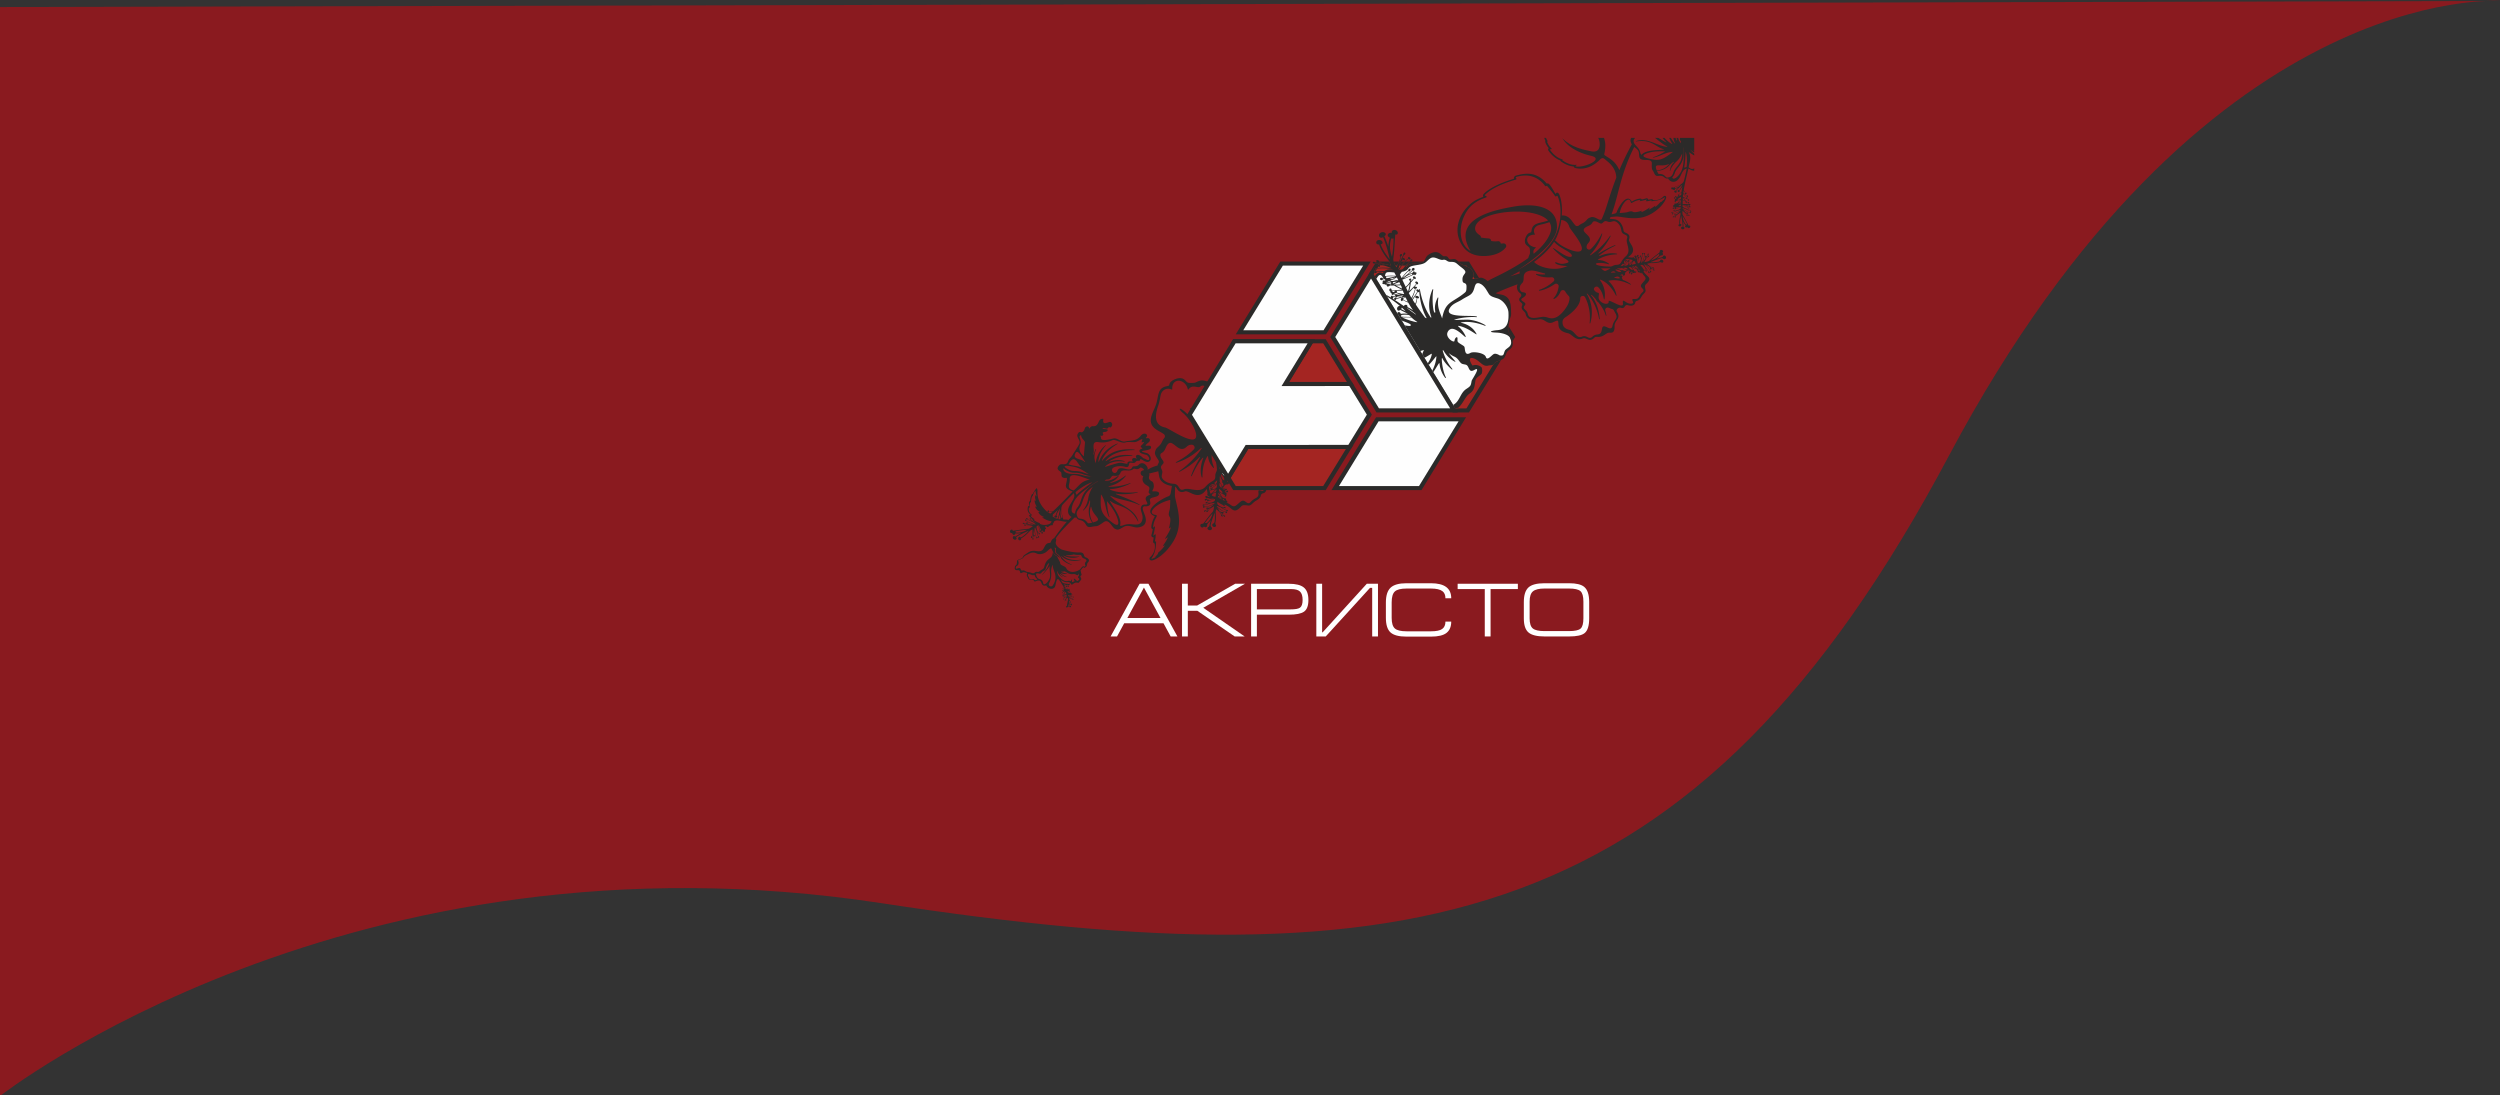 <svg xmlns="http://www.w3.org/2000/svg" width="363" height="159" viewBox="0 0 363 159"><rect x="0" y="0" width="363" height="159" fill="#333333" stroke="none"/><defs><linearGradient id="nsx1a" x1="408.99" x2="371.61" y1="142.05" y2="154.27" gradientUnits="userSpaceOnUse"><stop offset="0" stop-color="#474240"/><stop offset=".6" stop-color="#474240"/><stop offset=".9" stop-color="#928b89"/><stop offset="1" stop-color="#fefefe"/></linearGradient><linearGradient id="nsx1b" x1="406.66" x2="372.23" y1="140.94" y2="152.57" gradientUnits="userSpaceOnUse"><stop offset="0" stop-color="#474240"/><stop offset=".6" stop-color="#474240"/><stop offset=".9" stop-color="#928b89"/><stop offset="1" stop-color="#fefefe"/></linearGradient><linearGradient id="nsx1c" x1="475.32" x2="475.52" y1="90.07" y2="90.07" gradientUnits="userSpaceOnUse"><stop offset="0" stop-color="#5f6263"/><stop offset=".26" stop-color="#5f6263"/><stop offset=".81" stop-color="#e8ebec"/><stop offset=".96" stop-color="#fbffff"/><stop offset="1" stop-color="#fbffff"/></linearGradient><linearGradient id="nsx1d" x1="486.92" x2="487.5" y1="83.11" y2="83.11" gradientUnits="userSpaceOnUse"><stop offset="0" stop-color="#5f6263"/><stop offset=".26" stop-color="#5f6263"/><stop offset=".81" stop-color="#e8ebec"/><stop offset=".96" stop-color="#fbffff"/><stop offset="1" stop-color="#fbffff"/></linearGradient><linearGradient id="nsx1e" x1="450.6" x2="450.61" y1="97.94" y2="97.94" gradientUnits="userSpaceOnUse"><stop offset="0" stop-color="#5f6263"/><stop offset=".26" stop-color="#5f6263"/><stop offset=".81" stop-color="#e8ebec"/><stop offset=".96" stop-color="#fbffff"/><stop offset="1" stop-color="#fbffff"/></linearGradient><linearGradient id="nsx1f" x1="450.04" x2="450.56" y1="91.34" y2="91.34" gradientUnits="userSpaceOnUse"><stop offset="0" stop-color="#5f6263"/><stop offset=".26" stop-color="#5f6263"/><stop offset=".81" stop-color="#e8ebec"/><stop offset=".96" stop-color="#fbffff"/><stop offset="1" stop-color="#fbffff"/></linearGradient><linearGradient id="nsx1g" x1="435.78" x2="444.4" y1="104.49" y2="104.49" gradientUnits="userSpaceOnUse"><stop offset="0" stop-color="#5f6263"/><stop offset=".26" stop-color="#5f6263"/><stop offset=".81" stop-color="#e8ebec"/><stop offset=".96" stop-color="#fbffff"/><stop offset="1" stop-color="#fbffff"/></linearGradient><linearGradient id="nsx1h" x1="519.82" x2="520.02" y1="84.29" y2="84.29" gradientUnits="userSpaceOnUse"><stop offset="0" stop-color="#5f6263"/><stop offset=".26" stop-color="#5f6263"/><stop offset=".81" stop-color="#e8ebec"/><stop offset=".96" stop-color="#fbffff"/><stop offset="1" stop-color="#fbffff"/></linearGradient><linearGradient id="nsx1i" x1="516.72" x2="516.95" y1="84.14" y2="84.14" gradientUnits="userSpaceOnUse"><stop offset="0" stop-color="#5f6263"/><stop offset=".26" stop-color="#5f6263"/><stop offset=".81" stop-color="#e8ebec"/><stop offset=".96" stop-color="#fbffff"/><stop offset="1" stop-color="#fbffff"/></linearGradient><linearGradient id="nsx1j" x1="530.16" x2="530.52" y1="65.73" y2="65.73" gradientUnits="userSpaceOnUse"><stop offset="0" stop-color="#5f6263"/><stop offset=".26" stop-color="#5f6263"/><stop offset=".81" stop-color="#e8ebec"/><stop offset=".96" stop-color="#fbffff"/><stop offset="1" stop-color="#fbffff"/></linearGradient><linearGradient id="nsx1k" x1="439.52" x2="444.04" y1="95.74" y2="95.74" gradientUnits="userSpaceOnUse"><stop offset="0" stop-color="#5f6263"/><stop offset=".26" stop-color="#5f6263"/><stop offset=".81" stop-color="#e8ebec"/><stop offset=".96" stop-color="#fbffff"/><stop offset="1" stop-color="#fbffff"/></linearGradient><linearGradient id="nsx1l" x1="458.47" x2="458.86" y1="115.12" y2="115.12" gradientUnits="userSpaceOnUse"><stop offset="0" stop-color="#5f6263"/><stop offset=".26" stop-color="#5f6263"/><stop offset=".81" stop-color="#e8ebec"/><stop offset=".96" stop-color="#fbffff"/><stop offset="1" stop-color="#fbffff"/></linearGradient><linearGradient id="nsx1m" x1="448.62" x2="448.86" y1="98.04" y2="98.04" gradientUnits="userSpaceOnUse"><stop offset="0" stop-color="#5f6263"/><stop offset=".26" stop-color="#5f6263"/><stop offset=".81" stop-color="#e8ebec"/><stop offset=".96" stop-color="#fbffff"/><stop offset="1" stop-color="#fbffff"/></linearGradient><linearGradient id="nsx1n" x1="457.29" x2="457.54" y1="112.67" y2="112.67" gradientUnits="userSpaceOnUse"><stop offset="0" stop-color="#5f6263"/><stop offset=".26" stop-color="#5f6263"/><stop offset=".81" stop-color="#e8ebec"/><stop offset=".96" stop-color="#fbffff"/><stop offset="1" stop-color="#fbffff"/></linearGradient><linearGradient id="nsx1o" x1="461.82" x2="463.37" y1="124.12" y2="124.12" gradientUnits="userSpaceOnUse"><stop offset="0" stop-color="#5f6263"/><stop offset=".26" stop-color="#5f6263"/><stop offset=".81" stop-color="#e8ebec"/><stop offset=".96" stop-color="#fbffff"/><stop offset="1" stop-color="#fbffff"/></linearGradient><linearGradient id="nsx1p" x1="445.43" x2="449.05" y1="103.38" y2="103.38" gradientUnits="userSpaceOnUse"><stop offset="0" stop-color="#5f6263"/><stop offset=".26" stop-color="#5f6263"/><stop offset=".81" stop-color="#e8ebec"/><stop offset=".96" stop-color="#fbffff"/><stop offset="1" stop-color="#fbffff"/></linearGradient><linearGradient id="nsx1q" x1="452.64" x2="453.08" y1="104.53" y2="104.53" gradientUnits="userSpaceOnUse"><stop offset="0" stop-color="#5f6263"/><stop offset=".26" stop-color="#5f6263"/><stop offset=".81" stop-color="#e8ebec"/><stop offset=".96" stop-color="#fbffff"/><stop offset="1" stop-color="#fbffff"/></linearGradient><linearGradient id="nsx1r" x1="451.44" x2="451.72" y1="102.56" y2="102.56" gradientUnits="userSpaceOnUse"><stop offset="0" stop-color="#5f6263"/><stop offset=".26" stop-color="#5f6263"/><stop offset=".81" stop-color="#e8ebec"/><stop offset=".96" stop-color="#fbffff"/><stop offset="1" stop-color="#fbffff"/></linearGradient><linearGradient id="nsx1s" x1="457.76" x2="458.75" y1="112.72" y2="112.72" gradientUnits="userSpaceOnUse"><stop offset="0" stop-color="#5f6263"/><stop offset=".26" stop-color="#5f6263"/><stop offset=".81" stop-color="#e8ebec"/><stop offset=".96" stop-color="#fbffff"/><stop offset="1" stop-color="#fbffff"/></linearGradient><linearGradient id="nsx1t" x1="459.22" x2="462.51" y1="116.57" y2="116.57" gradientUnits="userSpaceOnUse"><stop offset="0" stop-color="#5f6263"/><stop offset=".26" stop-color="#5f6263"/><stop offset=".81" stop-color="#e8ebec"/><stop offset=".96" stop-color="#fbffff"/><stop offset="1" stop-color="#fbffff"/></linearGradient><linearGradient id="nsx1u" x1="455.14" x2="456.78" y1="109.11" y2="109.11" gradientUnits="userSpaceOnUse"><stop offset="0" stop-color="#5f6263"/><stop offset=".26" stop-color="#5f6263"/><stop offset=".81" stop-color="#e8ebec"/><stop offset=".96" stop-color="#fbffff"/><stop offset="1" stop-color="#fbffff"/></linearGradient><linearGradient id="nsx1v" x1="449.1" x2="450.41" y1="98.97" y2="98.97" gradientUnits="userSpaceOnUse"><stop offset="0" stop-color="#5f6263"/><stop offset=".26" stop-color="#5f6263"/><stop offset=".81" stop-color="#e8ebec"/><stop offset=".96" stop-color="#fbffff"/><stop offset="1" stop-color="#fbffff"/></linearGradient><linearGradient id="nsx1w" x1="448.54" x2="448.74" y1="97.78" y2="97.78" gradientUnits="userSpaceOnUse"><stop offset="0" stop-color="#5f6263"/><stop offset=".26" stop-color="#5f6263"/><stop offset=".81" stop-color="#e8ebec"/><stop offset=".96" stop-color="#fbffff"/><stop offset="1" stop-color="#fbffff"/></linearGradient><linearGradient id="nsx1x" x1="442.18" x2="445.85" y1="89.54" y2="89.54" gradientUnits="userSpaceOnUse"><stop offset="0" stop-color="#5f6263"/><stop offset=".26" stop-color="#5f6263"/><stop offset=".81" stop-color="#e8ebec"/><stop offset=".96" stop-color="#fbffff"/><stop offset="1" stop-color="#fbffff"/></linearGradient><linearGradient id="nsx1y" x1="441.72" x2="442.59" y1="86.53" y2="86.53" gradientUnits="userSpaceOnUse"><stop offset="0" stop-color="#5f6263"/><stop offset=".26" stop-color="#5f6263"/><stop offset=".81" stop-color="#e8ebec"/><stop offset=".96" stop-color="#fbffff"/><stop offset="1" stop-color="#fbffff"/></linearGradient><linearGradient id="nsx1z" x1="450.1" x2="453.18" y1="102.32" y2="102.32" gradientUnits="userSpaceOnUse"><stop offset="0" stop-color="#5f6263"/><stop offset=".26" stop-color="#5f6263"/><stop offset=".81" stop-color="#e8ebec"/><stop offset=".96" stop-color="#fbffff"/><stop offset="1" stop-color="#fbffff"/></linearGradient><linearGradient id="nsx1A" x1="459.02" x2="459.51" y1="114.04" y2="114.04" gradientUnits="userSpaceOnUse"><stop offset="0" stop-color="#5f6263"/><stop offset=".26" stop-color="#5f6263"/><stop offset=".81" stop-color="#e8ebec"/><stop offset=".96" stop-color="#fbffff"/><stop offset="1" stop-color="#fbffff"/></linearGradient><linearGradient id="nsx1B" x1="457.6" x2="458.16" y1="111.83" y2="111.83" gradientUnits="userSpaceOnUse"><stop offset="0" stop-color="#5f6263"/><stop offset=".26" stop-color="#5f6263"/><stop offset=".81" stop-color="#e8ebec"/><stop offset=".96" stop-color="#fbffff"/><stop offset="1" stop-color="#fbffff"/></linearGradient><linearGradient id="nsx1C" x1="464.56" x2="465.45" y1="123.83" y2="123.83" gradientUnits="userSpaceOnUse"><stop offset="0" stop-color="#5f6263"/><stop offset=".26" stop-color="#5f6263"/><stop offset=".81" stop-color="#e8ebec"/><stop offset=".96" stop-color="#fbffff"/><stop offset="1" stop-color="#fbffff"/></linearGradient><linearGradient id="nsx1D" x1="447.78" x2="449.31" y1="97.1" y2="97.1" gradientUnits="userSpaceOnUse"><stop offset="0" stop-color="#5f6263"/><stop offset=".26" stop-color="#5f6263"/><stop offset=".81" stop-color="#e8ebec"/><stop offset=".96" stop-color="#fbffff"/><stop offset="1" stop-color="#fbffff"/></linearGradient><linearGradient id="nsx1E" x1="445.66" x2="446.14" y1="91.56" y2="91.56" gradientUnits="userSpaceOnUse"><stop offset="0" stop-color="#5f6263"/><stop offset=".26" stop-color="#5f6263"/><stop offset=".81" stop-color="#e8ebec"/><stop offset=".96" stop-color="#fbffff"/><stop offset="1" stop-color="#fbffff"/></linearGradient><linearGradient id="nsx1F" x1="456.41" x2="456.96" y1="109.23" y2="109.23" gradientUnits="userSpaceOnUse"><stop offset="0" stop-color="#5f6263"/><stop offset=".26" stop-color="#5f6263"/><stop offset=".81" stop-color="#e8ebec"/><stop offset=".96" stop-color="#fbffff"/><stop offset="1" stop-color="#fbffff"/></linearGradient><linearGradient id="nsx1G" x1="444.63" x2="519.52" y1="87.21" y2="87.21" gradientUnits="userSpaceOnUse"><stop offset="0" stop-color="#474240"/><stop offset=".26" stop-color="#474240"/><stop offset=".81" stop-color="#928b89"/><stop offset=".96" stop-color="#fefefe"/><stop offset="1" stop-color="#fefefe"/></linearGradient><linearGradient id="nsx1H" x1="444.36" x2="520.36" y1="87.53" y2="87.53" gradientUnits="userSpaceOnUse"><stop offset="0" stop-color="#474240"/><stop offset=".26" stop-color="#474240"/><stop offset=".81" stop-color="#928b89"/><stop offset=".96" stop-color="#fefefe"/><stop offset="1" stop-color="#fefefe"/></linearGradient><linearGradient id="nsx1I" x1="446.87" x2="523.33" y1="92.09" y2="92.09" gradientUnits="userSpaceOnUse"><stop offset="0" stop-color="#474240"/><stop offset=".26" stop-color="#474240"/><stop offset=".81" stop-color="#928b89"/><stop offset=".96" stop-color="#fefefe"/><stop offset="1" stop-color="#fefefe"/></linearGradient></defs><g><g clip-path="url(#clip-F5454E69-7BEE-4E77-94B2-01653AD95735)"><path fill="#8a1a1f" d="M363 .142s-43.197-3.207-80 66-77.719 76.831-155 65c-77.281-11.83-128 28-128 28V1.024z"/></g><g><g><g><g><g><path fill="#8a1a1f" d="M146.01 20.019h100v82h-100z"/></g><g><path fill="#fff" d="M161.26 92.413l4.208-7.652h1.285l4.208 7.652h-.982l-1.04-1.916h-5.704l-1.04 1.916zm2.431-2.677h4.816l-2.408-4.425z"/></g><g><path fill="#fff" d="M171.63 92.413v-7.652h.841v3.16h1.356l5.517-3.16h1.425l-6.054 3.49 6.008 4.162h-1.449l-5.412-3.721h-1.39v3.721z"/></g><g><path fill="#fff" d="M181.66 84.761h5.47c1.012 0 1.74.18 2.185.541.444.36.666.967.666 1.821 0 .832-.213 1.395-.637 1.69-.425.294-1.16.44-2.204.44h-4.639v3.16h-.841zm5.726 3.721c.686 0 1.142-.08 1.367-.242.258-.184.386-.556.386-1.117 0-.582-.126-.992-.38-1.232-.253-.24-.683-.359-1.291-.359H182.5v2.95z"/></g><g><path fill="#fff" d="M199.241 92.413v-7.057h-.315l-6.429 7.057h-1.367v-7.652h.841v7.058h.07l6.418-7.058h1.624v7.652z"/></g><g><path fill="#fff" d="M207.775 92.437h-3.554c-1.099 0-1.871-.203-2.32-.61-.448-.408-.671-1.114-.671-2.12v-2.224c0-1.006.227-1.723.684-2.153.455-.43 1.225-.644 2.307-.644h3.554c1.963 0 2.945.727 2.945 2.18h-.842c0-.463-.144-.804-.432-1.023-.335-.257-.888-.386-1.659-.386h-3.553c-.826 0-1.394.141-1.701.424-.308.282-.462.816-.462 1.602v2.224c0 .756.154 1.272.462 1.547.307.275.875.412 1.7.412h3.554c.755 0 1.293-.111 1.612-.335.32-.224.48-.582.48-1.074h.841c0 .735-.228 1.281-.684 1.641-.455.36-1.21.54-2.261.54z"/></g><g><path fill="#fff" d="M211.65 84.761h8.743v.771h-3.962v6.881h-.842v-6.88h-3.939z"/></g><g><path fill="#fff" d="M230.096 91.919c-.397.33-1.153.496-2.267.496h-3.553c-1.106 0-1.885-.193-2.337-.578-.454-.385-.679-1.066-.679-2.042v-2.38c0-.99.22-1.693.66-2.107.44-.415 1.226-.622 2.356-.622h3.553c1.043 0 1.776.175 2.197.528.483.404.724 1.138.724 2.202v2.379c0 1.057-.218 1.764-.654 2.124zm-.614-6.084c-.285-.252-.84-.38-1.665-.38h-3.553c-.787 0-1.345.135-1.672.403-.327.267-.49.763-.49 1.489v2.44c0 .726.155 1.215.468 1.469.31.252.876.379 1.694.379h3.553c.85 0 1.41-.121 1.683-.363.272-.242.41-.737.41-1.484v-2.441c0-.755-.143-1.259-.428-1.512z"/></g><g><path fill="#a42522" d="M190.415 49.558l1.993.069 3.703 6.129-9.351-.003z"/></g><g><path fill="#fefefe" d="M199.58 40.506s.24-.57.513-.634c.275-.065.593-.032.593-.032l.342-.109.148-.214.492-.225.753.053 1.072-.011s.786-.193.821-.344c.035-.15.354-.45.457-.473.102-.02 1.472-.193 1.54-.236.069-.044.959-.548 1.266-1.032.309-.484 1.335-.053 1.46.01.126.065 1.484.613 1.622.603.136-.011.777.132 1.039.361.261.23 1.162.853 1.162.853s.627 1.118.57 1.667c-.056.547 1.186.258 1.186.258l1.245.45 1.107 1.387 1.87 1.022.376 1.149-.113 1.505-.377 1.494.526.86.296 1.02-.24.592-.719.753-.456.719-1.404.44-1.79-.225-1.78-.42-.194.292.616 1.343.764.052.536.497-.502.698-.639 1.71-1.448 1.492-.834 1.097-1.075.058-9.523-9.789-1.278-8.69z"/></g><g><path fill="#2b2a29" d="M149.313 83.363c.01-.012.026-.022.043-.018.435.069.547.273.809.14.021-.012.05.003.055.025.094.475.512.58.381.638-.299.131-.208.12-.468-.025-.09-.05-.205-.045-.38-.018a.703.703 0 0 1-.1.009c-.23 0-.188-.18-.369-.48-.065-.106-.029-.144.03-.27zm4.268.003c-.197-.555-.07-.422-.068-.418.078.204.285.605.759.86.02.01.05-.017.026-.034-.533-.392-.375-.484-.324-.44.187.176.48.38.892.47.027.009.042-.027.016-.037-.243-.09-.603-.263-.83-.542-.014-.018.014-.039.033-.028.148.093.437.21.838.094.024-.006.02-.038-.004-.038-.18-.012-.537-.056-.823-.22-.022-.01-.008-.04.015-.036.12.014.243-.002.331-.018.07-.013.121-.025.13-.023.332.108.593.432 1.076.414.357-.014.394-.047.627.087.231.133.348-.006.322-.127-.028-.12.201.076-.017.356-.218.277.326.272.073.522-.253.248-.253.166-.476-.046-.222-.21-.345-.196-.214.055.131.251.062.15-.093.239-.153.089-.208.117-.23-.111-.02-.23-.1-.281-.133-.06-.024.15-.091.11-.175.07a.273.273 0 0 0-.132-.036c-.08.007-.173.06-.262.065a.7.7 0 0 1-.062.003c-.397 0-.75-.302-1.012-.577a1.157 1.157 0 0 1-.283-.444zm-.952-.286c-.041-.373.097-.817.172-1.025.008-.02.04-.016.042.006.013.265.131.655.267 1.004.265.693.162 1.367-.27 1.972a.28.28 0 0 1-.234.108c-.212 0-.439-.185-.25-.526.28-.509.316-1.173.273-1.54zm-.782-.536c.067-.273.217-.603.43-.756.028-.02.07.01.058.043-.104.263-.2.526-.404.806-.201.28-.42.575-.598.777-.019.02.013.047.032.028.456-.44.86-.978 1.024-1.209.015-.02.044-.006.039.017-.096.395.056.743.044 1.414-.01.587-.81 1.474-.98 1.081-.07-.153-.027-.538-.584-.67-.3-.07-.427-.416-.482-.721-.002-.01.002-.02.011-.03.051-.044.135-.097.343-.056.097.018.163.03.215.03.129 0 .161-.065.324-.238.23-.24.44-.157.528-.516zm1.572-2.097c-.31-.187-.155-.569-.284-.89-.014-.033.03-.065.058-.042.045.03.222.108.136.147a.053.053 0 0 0-.031.06c.036.227-.025.555.216.698.224.134.406.34.528.56.015.027 0 .057.017.078.274.34.755.761 1.548.957.028.006.04-.029.015-.04-.407-.162-1.14-.532-1.519-1.193-.013-.02.018-.04.035-.022.297.287 1.193.96 2.822.549.027-.007.018-.046-.008-.042-.618.086-1.817.14-2.548-.56-.017-.019.006-.046.028-.033.32.168 1.195.526 2.272.163.025-.01.014-.047-.013-.041-.374.059-3.042-.075-1.358-.197.21-.016.422-.045.55-.1.011-.004.091.017.21.036.124.022.29.043.459.033.108-.007.332-.012.422.059.1.084.075.345.392.453.124.043.36.156.385.294.031.168-.274.237-.208.574.035.172.132.217-.052.326-.036.02-.07-.028-.108-.04-.254-.095-.43.36-.615.484-.37.248-.958.427-1.405.258-.685-.303-.34-.481-.89-.762-.284-.144-.41-.18-.513-.338-.006-.006-.007-.014-.007-.024.024-.206-.231-.55-.372-.877-.064-.146-.025-.148-.092-.187-.304-.18-.417-.253-.565-.528-.017-.034-.07-.022-.072.015-.057 1.034-.904.588-1.22 2.024-.083.372-.36.344-.675.645a.292.292 0 0 1-.119.077.77.77 0 0 1-.257.01c-.216-.028-.23.037-.367.136-.256.187-.375-.034-.906-.097-.237-.03-.355-.114-.46-.169-.225-.117-.33-.092-.396-.066-.09.034-.114.068-.272-.239-.088-.165-.264-.116-.417-.069-.18.058-.324.113-.25-.175.066-.265.297-.11.379-.512.083-.412-.287-.432.191-.593.754-.257.335-.363 1.001-.681.49-.234.856-.493 1.434-.199.396.2 1.039.073 1.427-.248.25-.207.352-.355.66-.526 0 0 .091.094.166.268.37.86.416.59 1.104 1.127.004.004.01.005.015.005.014 0 .027-.015.019-.029a1.46 1.46 0 0 0-.49-.517zm-5.995-3.297a11.663 11.663 0 0 1 1.702-.22c-.447.251-.873.41-1.382.41-.089 0-.18-.004-.274-.015.021-.056.022-.12-.046-.175zm3.724-.208c.002.022 0 .043 0 .065-.027-.01-.064-.01-.083.028-.017 0-.028.012-.038.025-.108-.25-.172-.6-.207-.803.12.233.229.453.328.685zm2.724-2.25c.018.194.062.397.141.579a.14.14 0 0 0-.123.147 1.839 1.839 0 0 1-.222-.04c.052-.153.127-.414.204-.687zm22.187-.134c-.132.496-.32.91-.682 1.271-.127.125-.215.12-.307.115-.039-.001-.076-.004-.118.003.332-.495.698-.944 1.107-1.39zm-21.995-.552c.062.635.162.79.192 1.198-.054-.039-.106-.02-.141.004-.185-.415-.163-.785-.051-1.202zm-.49 1.32a.188.188 0 0 0-.155-.018 2.155 2.155 0 0 1-.582-.32c.034-.151.041-.265.043-.294.254-.213.498-.44.732-.686-.136.28-.274.598-.338.858-.197-.026-.255.263-.016.291a.215.215 0 0 0 .243-.14c.024-.078-.01-.156-.119-.143.094-.37.359-.791.524-1.033-.08.52-.158.98-.332 1.485zm4.81-1.715c.01-.04.069-.035.075.004.204 1.377 1.932 1.836.236 2.243-.29-.458-.62-1.252-.312-2.247zm9.35 1.147c-1.31-.22.178-1.708 2.18-2.17.015.007-.018 1.07-.054 1.268-.095.528-.293.819-.013 1.217.218.31-.014 1.23-.128 1.62-.027.093.051.028.124-.037.048-.044.095-.088.105-.083.217.086-.768 1.594-.779 1.612-.09.13.178-.018.314-.143.027-.028.076 0 .061.037-.235.65-1.022 1.487-.504 1.125.032-.027.075.01.055.047-.254.4-.767.863-.972 1.037a.037.037 0 0 0 .015.064c.134.033-.59.6-.316.52-.438.256-.71.324-.624.21.717-.97.64-2.146.669-2.465-.012-.059-.051-.026-.09.008-.027.022-.055.046-.073.036-.038-.02.206-1.063.046-1.102-.004-.002-.062.051-.125.105-.094.079-.2.158-.17.058.136-.427.224-1.017.257-1.26.011-.087-.062-.02-.135.045-.048.044-.097.088-.122.088-.014 0-.02-.012-.018-.039.104-1.429.93-1.691.296-1.798zm9.719-2.36l.005.01c-.088-.028-.149.07-.067.127.133.089.295-.063.14-.098l-.007-.026c.066.015.13.034.188.056-.08.078.126.211.197.19l-.025.064a5.983 5.983 0 0 1-.908-.375c.124.003.303.018.477.052zm-.58-.423c.194.09.396.181.523.336a5.6 5.6 0 0 0-.557-.098zm-17.01-.19c.705.903.61 2.26 1.158 3.282.022.038.086.013.072-.029-.278-.781-.344-1.895-.36-2.267.306.382.777.99 1.142 1.634.284.503.797 1.804.295 1.804-.137 0-.35-.097-.664-.334-1.711-1.29-1.765-1.799-1.643-4.09zm-5.519 1.433a45.821 45.821 0 0 1 1.575-1.613c.157.48.074.667-.394 1.427-.141.228-.259.435-.34.64-.238.606-.082 1.161.417 1.387-.146.122-.304.28-.467.452-.12-.07-.375-.093-.75-.07-.112-.664-.548-1.679-.04-2.223zm21.607-1.28c.159-.214-.072-.253.636-.407-.03.203-.065.409-.1.613-.157-.055-.358-.059-.536-.206zm.97-.319l.014-.093c.093.13.232.338.357.583-.209-.117-.408-.22-.37-.49zm-26.577-.401c.027.066-.06-.138.164.827.005.02-.026.035-.041.016-.036-.04-.133-.212-.148-.131-.112.613.244.934-.055.727-.107-.07-.005.502.264.892.047.062-.157.007-.166.006-.112-.04.063.49.576.74.071.035-.092.068-.141.072-.116.01.276.533.764.684.021.006.021.037-.002.043-.064.012-.275.01-.202.059.665.452 1.105.52 1.32.519-.018.21-.162.365-.418.451-.282.094-.784.19-1.275-.064-.057-.03.082-.062.017-.084-.186-.068-.686-.27-.915-.508-.056-.063.141-.012.148-.059 0-.01-.001-.015-.01-.023-.114-.061-.426-.251-.578-.486-.04-.062.213-.042.213-.11 0-.042-.678-.426-.441-1.11.014-.041.037-.008.06.025.016.024.034.049.05.043.01-.004.017-.014.014-.022-.02-.161-.046-.499.05-.79.005-.02.037-.02.044 0 .11.271.016-.465.244-.904.014.032.027.042.037.042.01 0 .017-.01.019-.018.05-.157.198-.57.408-.837zm26.311-.17c-.051.397-.172.419-.545.53.212-.243.425-.43.545-.53zm-1.033.212c.332-.11.693-.176.93-.24-.128.109-.324.286-.519.511-.073.086-.167.12-.273.154zm1.384-.283c.13.08.262.198.384.318.165.164.071.275.125.358-.354-.207-.562-.227-.509-.676zm-19.951 4.36c-.269-.05-.458-.012-.57-.226-.471-.9.239-1.095.554-1.892.23-.574.194-.697.557-1.396.225-.43.67-.832 1.072-1.13-.27.429-.541.974-.642 1.588-.147.904-.505 1.472-.77 1.79-.03.036.02.079.055.05.956-.831.8-1.473.934-1.46.109.01-.028.777-.097 1.051-.175.697.014 1.607.443 2.177-.077.02-.414.094-.55.094a.13.13 0 0 1-.05-.007c-.132-.076-.306-.526-.936-.638zm19.661-4.944c-.028.583-.17.52-.718.687.118-.107-.162-.222.718-.687zm-20.55 1.074c.485-.43 1.495-1.165 2.463-1.452-.521.344-1.877 1.387-2.247 1.784-.016.017-.031.025-.047.025-.087 0-.143-.275-.169-.357zm-.155 1.24c.502-.899 1.555-1.552 1.88-1.818a11.097 11.097 0 0 1 1.481-1.014c.025-.002.046-.002.07-.002-2.82 1.582-2.16 2.775-2.993 3.798-.415.507-.274.904-.433.904-.049 0-.128-.038-.262-.125-.265-.17-.188-.946.257-1.743zm20.295-2.59l.417-.37c-.005.529-.154.474-.618.708a.364.364 0 0 1-.192.036c-.026 0-.055 0-.088.003-.067.004-.147.135-.067.25.055.08.235.082.15-.132.278-.151.603-.28.805-.354l-.003.05c-.204.123-.53.336-.82.619-.016-.004-.122-.064-.157-.002-.034.052.032.187.173.194-.099.03-.198.064-.293.099-.086-.427-.123-.56.252-.83.109-.08.24-.104.373-.068a.124.124 0 0 0 .036.005c.104 0 .155-.138.032-.207zm.793-.897c.019-.022.037-.05.058-.08.08.188.172.383.265.55.094.168-.014.317.083.404.156.139.15.31.095.49l-.095.045c-.157-.341-.416-.534-.408-.761.008-.216.01-.429.002-.648zm-19.806.095c.457.163.848.326.973.323-1.264.206-1.521.83-2.36 1.585-1.169-.343-.527-.819-.587-1.621-.068-.923 1.08-.605 1.974-.287zm19.972-.339c.026-.038.052-.083.077-.126.27.348.46.465.411.901-.133-.055-.231-.096-.293-.235a4.09 4.09 0 0 1-.195-.54zm1.498-.33c.078.318.247.61.114.828-.009.014-.012.026-.016.036-.469-.314-.314-.43-.203-.864.015-.052.093-.05.105 0zm-1.079-.471c.02-.048.102-.038.106.011.013.171.026.412.026.69-.35-.228-.249-.403-.132-.701zm-22.204.624c-.456-.02-1.19-.285-1.07-.815.227.25.67.48 1.066.595.554.163.83-.067 1.79.287.413.155.853.25 1.216.314-1.041-.01-1.057-.16-1.85-.32-.245-.049-.759-.049-1.152-.061zm10.523-.503c-.553.087-.468.756.007.845-.173.37-.168.717.128 1.046.404.45.925.333.703 1.022-.289.805.768.274-.194.776-.632.332-.06.88-.054 1.12.003.079-.084.146-.16.15-.277.014-.559-.056-.735.325-.214.479.236.99.205 1.604-.025.476-.216.898-.762.966a3.05 3.05 0 0 1-.7-.016c-.39-.038-.799-.077-1.348.14a.8.8 0 0 1-.47.058c.36-1.061-.961-2.652-1.441-3.537-.02-.035.028-.07.058-.045 1.052.883 2.743.563 3.975 2.953.02.04.084.016.072-.027-.59-1.945-2.77-2.284-4.052-3.615a.037.037 0 0 1 .046-.057c1.287.596 2.77.672 4.13 1.319.043.018.078-.038.04-.062-.814-.508-2.472-1.139-3.41-1.51-.042-.017-.022-.078.02-.068 1.097.19 2.374 0 3.108-.15.045-.01.035-.076-.012-.07-2.458.231-3.63-.2-3.984-.368-.034-.017-.022-.069.017-.069 1.17-.043 2.303-.504 2.946-.818.043-.019.012-.08-.03-.065-1.507.54-2.614.556-3.112.523-.044 0-.047-.062-.004-.071 1.342-.232 2.152-1.074 2.472-1.476.027-.034-.021-.077-.055-.051-.937.717-1.705.962-2.15 1.043-.02.003-.039-.008-.045-.024-.041-.135.588-.078 1.236-.972.023-.033-.024-.072-.056-.047-.895.69-1.55.795-1.994.717.076-.055.165-.137.264-.151.249-.046.446.074.744-.438.077-.137.252-.123.453-.11.297.02.653.038.833-.431.15-.39.514-.37.901-.346.29.016.595.032.835-.123.31-.198.1-.151.535-.078a.9.9 0 0 0 .141.012c.155 0 .296-.054.46-.217.123-.12.769.344.439.393zm-11.137-.28c-.69-.442.061-.408.465-.336.471.087 1.148.094 2.265.852.177.122.346.223.506.306a5.052 5.052 0 0 1-.742-.21c-1.266-.473-1.48.038-2.494-.612zm.279-.608c.08-.08.218-.375.416-.571.595-.582.996.638 1.383.938.028.022.008.065-.025.065-.005 0-.01 0-.016-.004-.549-.22-1.319-.207-1.758-.428zm21.779-.792c.72.71.532.49.138 1.488-.107-.262-.119-1.139-.138-1.488zm-19.438.465c-.27-.264-.624-.34-.936-.445-.453-.156-.618-.32-.436-.754.179-.427.42-.286.683.049.242.307.503.771.752 1.11.013.027-.009.051-.034.051a.047.047 0 0 1-.029-.011zm24.932-.354c-1.006-.107-1.687-.369-2.157-.733-.41-.322.073-.928.517-.644.794.51.037.793 1.129.584.576-.11 1.065.323 1.265.757.184.398.124.796-.34.772-.243-.011.173.55.518 1.11.35.57.626 1.142.06 1.108-1.203-.073.143.456.107 1.29-.018.413-.24.341-.446.27-.208-.073-.4-.145-.346.287.108.858-.525.67-1.104 1.333-.3.344-.505.182-.726.02-.206-.15-.426-.302-.748-.05-.674.522-.84.952-1.463.473a2.375 2.375 0 0 0-.563-.299l-.021-.06c.175.092.189-.15-.002-.213-.006-.088-.075-.15-.079-.254-.005-.197-.14-.03-.48-.232a.402.402 0 0 1-.16-.17 4.71 4.71 0 0 0-.377-.614c.226.121.585.277.888.47l-.013.012c-.205.199.204.268.187.002.001-.096.09-.44-.053-.454a.124.124 0 0 0-.093.02.955.955 0 0 0-.097-.125l.066-.073c.176.062.194.141.263.17.072.033.182-.038.173-.147-.013-.155-.207-.128-.213-.015a2.169 2.169 0 0 1-.205-.068c.024-.203-.138-.083-.374-.277.155.018.299.051.397.177.04.054.157.045.205-.04.046-.082-.027-.162-.093-.146-.146.034-.605-.07-.723-.162-.309-.237-.254-.34-.233-.68.145.134.36.353.282.596-.058.188.235.14.297.008.093-.199.26-.404.515-.393.161.008.251-.09.276-.188.028-.12-.042-.238-.202-.165-.02-.04-.044-.079-.07-.126.045-.089.09-.182.133-.274l.108.045c-.14.194.242.408.348.11.062.144.358.032.5.312.194.375.446.759.77 1.069.044.043.115-.011.08-.06-.412-.592-1.148-1.888-.93-3.356.005-.04.054-.055.085-.03a4.81 4.81 0 0 0 2.619 1.087c.059.005.08-.075.022-.095-.706-.256-2.376-.982-3.004-2.282-.022-.044.032-.085.075-.06.32.195 1.157.62 2.335.62.34 0 .708-.035 1.102-.121.056-.012.051-.091-.007-.096zm-13.306 3.09c-.882-.67-.08-1-.437-1.645-.27-.492.036-.577.241-.893.206-.314-.428-.678-.433-1.167-.004-.488.395-.151.756-1.035.48-1.183.94-.755 1.478-.328.33.262.69.524 1.102.416.483-.123.54-.578 1.194-.593.368-.007.58.408.335.67-.401.428-1.195 1.13-2.594 1.86-.054.028-.02.108.04.09.674-.19 2.1-.73 3.592-2.132.042-.04.111.012.08.06-.404.626-1.43 2.026-3.236 3.29-.05.035.002.11.056.081.718-.375 1.903-1.086 2.873-2.116.04-.043.113.005.084.056-.385.648-1.01 1.761-1.3 2.66-.019.058.072.088.097.033.314-.696.9-1.879 1.583-2.649.036-.043.108-.001.089.048-.207.514-.583 1.7-.218 2.778.017.052.105.038.102-.017-.022-.594.022-1.908.71-3.022.026-.04.096-.026.098.023.025.307.155 1.016.785 1.646.039.04.107-.002.087-.052a4.364 4.364 0 0 1-.328-1.246c-.14-1.403.59-.92.75 1.54.016.243-.254.49-.237.927.031.871-.51.546-1.422 1.573-.55.62-1.283.508-1.96.396-.442-.073-.86-.146-1.186-.013a.744.744 0 0 1-.271.062c-.498 0-.383-.837-1.22-.873-.498-.022-.965-.18-1.29-.427zm-3.254-5.958c-.09.255-.171.437.05.35.221-.085.26-.028.065.212-.198.242-.468.377-.263.538.206.157.253.14-.058.256-.312.115-.262.493.123.627.33.128.364.136.64.196.403.088.8 1.076-.02.645-.385-.206-.197.022-.642-.387-.168-.153-.63-.423-.794-.105-.095.184.045.305.18.406a3.754 3.754 0 0 1-.274-.069c-.456-.118-.612.237-.36.472a1.91 1.91 0 0 1-.36-.004c-.253-.023-.51.104-.436.355-.81-.082-.792-.286-1.684-.034-.582.165-1.263.382-1.508.458-.038.014-.07-.034-.04-.06.97-.865 2.213-.777 2.787-.674.044.008.064-.055.023-.071-.845-.332-1.717-.098-2.15.065-.04.015-.072-.037-.037-.062 1.088-.747 2.545-.792 3.291-.756.046.003.053-.064.009-.073a4.963 4.963 0 0 0-3.805.807c-.034.026-.08-.016-.054-.05 1.052-1.356 3.098-1.545 4.167-1.543.046 0 .05-.07.004-.073-2.867-.316-4.212 1.033-4.636 1.59-.025.033-.083.005-.068-.034.469-1.21 1.613-2.005 2.262-2.376.038-.024.006-.082-.036-.063-1.795.722-2.459 2.038-2.671 2.614-.014.04-.078.029-.075-.012.094-1.074.67-1.868 1.073-2.3.03-.033-.02-.08-.054-.05a3.83 3.83 0 0 0-1.408 2.617c-.265-.733-.234-1.278.052-2.024.015-.04-.047-.067-.07-.027-.158.261-.258.941-.334.778.093-.332.079-.613.054-.852-.05-.46-.086-1.063.624-.958.398.057 1.026.197 2.137-.283.184-.073.494.05.83.174.354.13.738.26 1.038.16.266-.087.54-.07.81-.052.11.007.218.014.325.014.181 0 .358-.02.523-.096.406-.185.86-.497.77-.246zm-9.124 1.165c.033-.486.367-.569.056-1.438-.128-.365.187-.435.192-.357.039.515.593.741.56 1.078-.032.306-.178 1.785-.152 1.953-.493-.368-.681-.832-.656-1.236zm25.283-2.009c1.33-.06 2.58-1.557 3.196-2.54.196-.312.496-.485.806-.508.838-.068 1.27.326 1.504 1.075.233.754 1.672.948 1.32 1.806-.35.859.752 1.019.086 1.707-.668.687.208 1.276-1.253 1.56-1.289.247.847 1.362-.428 1.684-1.273.324-1.102 1.13-2.386.518-.235-.112-.517-.13-.599-.395-.122-.4-.467-.598-.25-.916a.432.432 0 0 1 .449-.175c.324.062.616.1.861.122.064.006.079-.084.016-.1-1.025-.209-1.737-.625-2.34-.973-.19-.112-.192-.258-.493-.35-.282-.085-.92-.62-.988-.696-.037-.044.025-.105.072-.073 1.381.909 3.186 1.092 4.315 1.107.066 0 .071-.096.008-.103-2.352-.233-3.916-1.083-4.644-1.572-.05-.034-.003-.11.055-.086 2.177.993 4.287.526 5.235.217.06-.018.037-.106-.024-.095a9.989 9.989 0 0 1-1.531.12c-1.36 0-2.433-.29-3.128-.553-.416-.161-.308-.757.14-.78zm-9.544-6.483c.01.042.069.053.094.016.35-.498.749-.438 1.105-.377.253.044.487.088.665-.074.846-.754 3.016 2.52 1.8 5.248-.183-1.984-1.024-2.225-.722-1.61.317.647.324.791.2 1.434-.126.642-.369.432-.811-.11-.442-.545-1.289-1.366-1.878-1.734-.59-.365.665.855 1.282 1.757.615.906.3 1.384-.297.87-.596-.511-.95-1.378-1.873-2.172-.922-.792-.953-.35-.222.23.729.582 1.88 2.32 1.872 3.25-.012 1.72-3.954-1.081-4.5-1.188-1.813-.358-1.383-2.104-1.004-3.216.21-.616.262-1.132.36-1.533.17-.689.864-1.09 1.59-.76a.053.053 0 0 0 .022.005c.028 0 .054-.022.053-.05-.08-1.755 1.924-1.54 2.264.014zm11.664-1.967c.747.09.946.576.802 1.675-.089.685-.11.93.162 1.53.475 1.058-.31 1.944-1.275 2.69-.722.56-1.408.862-2.06.876-.308.011-.41-.298-1.16-.611a.396.396 0 0 1-.016-.73c.824-.387 1.127-.813 1.234-1.093.032-.08-.079-.146-.142-.084-.59.572-1.402.823-2.03.934-.362.062-.639-.318-.443-.612.694-1.036.935-1.877 1.005-2.45.011-.098-.144-.125-.169-.03-.27.97-.84 1.78-1.329 2.336-.252.287-.762.11-.757-.262.013-1.223-.331-1.979-.611-2.392-.053-.076-.184-.02-.155.07.14.422.187.855.183 1.27 0 .092-.14.111-.167.026-.25-.766-.598-1.417-.65-2.01a3.446 3.446 0 0 1-.358-.1l-.112-.044a3.092 3.092 0 0 1-.725-.19.782.782 0 0 0 .016.051c-.364-.116-.79-.257-1.193-.124-.817.269-.343.305-1.38.314-.532.002-.53-.272-.888-.527-.616-.438-1.719.065-2.002.468-.284.405.049.43-.521.537-1.398.267-1.125 1.432-1.546 2.67-.446 1.304-1.625 2.729.346 3.804.34.185.576.326.778.465.195.137.23.405.075.584-.146.162-.248.376-.352.598-.288.61-.727.72-.876 1.097-.159.405-.248.605.276 1.349.38.53.032.552-.026.952-.4.081-1.036.328-1.441.614a.585.585 0 0 0-.056-.419c-.383-.723-1.005-.612-1.25-.299-.242.301-.753.138-.865.268-.111.132-.142.454-.665.39-.525-.062-1.302-.452-1.544.177-.283.737-1.026.117-.715-.316.187-.263 1.04-.458 1.793-.244.464.13.547-.072.592-.275.038-.165.048-.33.222-.315.385.038.618.078.73-.086.133-.195.299-.192.433-.188.13.003.23.005.247-.17.017-.172.215-.02.474.133.293.173.665.346.946.048.323-.34-.045-1.043-.485-1.138-.322-.07-.967-.254-.532-.32.44-.069 1.158-.16 1.18-.471.02-.31-.3-.292-.54-.274-.283.02-.455.041.186-.484.355-.29.155-.658-.167-.614-.163.022-.347.028-.193-.098.44-.369-.262-.92-.804-.22-.61.786-1.422.608-2.266.802-.272.062-.555-.08-.838-.219-.286-.144-.57-.287-.842-.219-2.555.637-1.445-.266-2.016-.403.14.01.416.042.49-.061.155-.155-.1-.264-.011-.392.098-.143.554-.008.7-.313.13-.27-.745-.115-.747-.297.082-.072.343-.02.53.027.226.054.229-.09.367-.185.053-.038.104-.018.154.002.068.024.135.05.207-.06.303-.272.095-.821-.276-.707-.268.08-.787.332-.874-.016-.087-.347.183-.483-.189-.443-.653.074-.371 1.157-1.35 1.068-.26-.022-.45.298-.53.361.011-.484-.485-.379-.6-.079-.106.281-.052.31-.316.533-.109.094-.2.07-.288.045-.126-.032-.25-.066-.42.227-.326.54.493.955.203 1.512-.27.516-.872 1.385-.9 1.443-.261.548-.545.558-.736 1.089-.144.404-.434.396-.716.39-.21-.006-.413-.011-.553.144-.635.7.21.801.293 1.087.102.345-.114.69.49.768a.383.383 0 0 0 .135-.013c.127-.026.232-.053.196.27-.093.84-.55 1.235.837 1.7-1.015 1.047-1.778 1.874-2.851 2.873a2.428 2.428 0 0 0-.602 0v-.009c.01-.247-.258-.074-.193.116.047.135.236.08.199-.069a1.84 1.84 0 0 1 .533.02c-.105.098-.207.19-.306.277-.09-.032-.217-.079-.357-.128-.922-.827-1.614-1.84-1.53-3.148.01-.18-.084-.51-.194-.358-.2.273-.382.523-.516.848-.085-.16-.099-.011-.133.062-.161.331-.164.469-.235.923-.283.065-.111.567-.104.763-.243-.288-.264.43-.247.538.038.264.199.502.458.67-.602-.023.107.55.245.647-.076.187.294.408.59.555-.33-.112-.636-.255-.834-.546.139-.02.009-.17-.123-.11-.09.043-.032.157.069.12.058.091.13.176.204.253-.219-.096-.45-.176-.598-.272.014-.052-.029-.146-.134-.16-.095-.016-.13.083-.068.132a.433.433 0 0 0 .166.055c.193.136.51.282.806.406.142.12.284.215.389.28l-.087.059c-.296-.089-.989-.317-1.301-.596.132-.234-.127-.178-.16-.035-.023.091.08.123.137.071.297.262.887.49 1.213.603-.356-.041-.713-.009-1.008-.21.126-.232-.131-.172-.163-.034-.021.09.079.13.134.075.025.019.051.034.078.05a10.185 10.185 0 0 1-.48-.078.162.162 0 0 0-.164-.092c-.098.01-.105.112-.033.144.034.015.163.03.194.007.3.065.6.108.897.19a4.377 4.377 0 0 0-.727-.047c-.125-.131-.313.03-.167.097.064.027.239.045.194-.055a4.5 4.5 0 0 1 1.048.133c-.217.16-.476.392-.758.41-.75.052-1.448.19-2.188.284.06-.288-.435-.204-.391.135.023.18.232.241.333.163-.043.232.226.374.362.244.076-.075.086-.136.083-.174.276.033.562.008.834-.039-.35.2-.681.393-.87.517-.216-.28-.525.181-.178.4.271.174.523-.14.306-.321.616-.392 1.204-.656 1.87-.943-.26.287-.728.756-1.193 1.007-.046-.277-.48-.057-.338.25.129.271.5.106.39-.125.467-.25.937-.71 1.214-1.007.182-.198.227-.196.456-.315.003.205-.008.635-.118 1.022-.093-.066-.12.097-.105.163.03.15.244.019.14-.13.068-.228.109-.47.13-.675.013.292-.019.578-.023.867-.031.022-.049.143-.041.177a.08.08 0 0 0 .155.008.143.143 0 0 0-.055-.173c.005-.119.02-.281.038-.458.01.028.02.057.032.084-.067.038-.052.137.044.14a.177.177 0 0 0 .154-.082c.03-.054.003-.107-.148-.073-.133-.318-.015-.64.03-.973.037.324.127.92.324 1.255-.063.04-.062.142.04.144a.183.183 0 0 0 .155-.084c.03-.054 0-.109-.154-.074-.212-.355-.276-1.056-.294-1.342l.08-.065c.04.112.104.269.197.436.054.299.127.622.221.832a.342.342 0 0 0 .016.167c.034.07.144.062.152-.031.01-.1-.078-.162-.133-.16-.062-.16-.087-.393-.133-.615.062.087.13.173.21.25-.063.083.039.164.106.092.097-.105-.03-.26-.081-.14-.272-.272-.334-.62-.366-.977l.271-.207c.034.21.102.583.219.853-.141.106.15.329.155.063h.097c.011.028.023.057.032.086-.116.01-.08.223.04.232.078.008.114-.053.115-.115.003-.068-.034-.136-.096-.111a7.018 7.018 0 0 0-.049-.131c.015-.024.017-.055.002-.077.043.01.082.003.112-.021l.017.015c-.065.108.112.294.165.108.05.17.228.02.148-.14.053-.056.04-.129-.01-.159.145.001.255-.19.12-.192.005-.051-.035-.082-.082-.084l-.033-.148c.096.008.192.008.286 0-.037.156.266.131.284-.025a.113.113 0 0 0 .116-.049c.084-.03.165-.067.24-.112.089.136.345-.065.193-.153a.978.978 0 0 0 .236-.383c.344-.271.768-.075 1.505.04.125.019.236.019.33.007-.771.872-1.6 2.035-1.855 2.398-.155.04-.345.195-.473.553-.092.264-.48-.027-.795.485-.315.507-.341.983-1.277.828-.87-.143-1.098.14-1.734.55-.366.235-.07.4-.668.605-.6.202-.391.296-.464.652-.073.358-.196.16-.281.496-.086.337.024.503.465.478.192-.01.247.101.279.214.041.145.044.29.257.173.332-.183.385-.071.752.004.099.02-.125.261.033.52.208.343.156.539.624.468.219-.034.293.048.343.13.056.092.08.184.248.109.64-.287.744-.018.862.252.088.202.184.405.519.372.073-.01.185-.053.21.004.175.43.87.67 1.2.21.165-.225.226-1.498.592-1.079.219.255.536.818.684 1.032.02.026-.047.14-.069.219-.01.043-.058.011-.075.039-.016.026.017.09.086.091.057 0 .067-.06.025-.083-.057-.03.049-.246.095-.152.073.152.052.062-.172.356a.042.042 0 0 1-.04.015c-.04-.014-.06.071.002.109.036.016.09-.008.05-.059-.038-.05.206-.277.221-.291.018.04-.1.167-.178.37-.01.031-.066.017-.068.047-.004.059.112.033.015.128a.038.038 0 0 1-.04.009c-.044-.016-.059.072.007.104.031.016.09-.008.048-.056-.04-.05.155-.174.188-.199.028-.023.071.006.06.04-.089.25.002.136-.185.318a.035.035 0 0 1-.046.005c-.047-.023-.072.069 0 .106.043.018.076-.021.059-.053-.024-.042.075-.09.1-.112-.003.017-.003.04-.018.054-.036.028.035.066.08.023.055-.059-.152-.038.127-.25.081-.058.13.246.123.257-.013.021-.384.127-.438.146-.016.004-.032 0-.043-.013-.035-.043-.132.094-.058.101.016 0 .028.01.033.022.023.06.092-.037.118-.04a.923.923 0 0 0 .151-.038c-.052.037-.179.143-.214.131-.038-.013-.099.07-.04.1.04.02.097-.027.087-.06-.012-.06.36-.254.419-.29-.019.023-.24.264-.297.239-.024-.01-.087.04-.072.084.026.082.101-.052.102-.055.264-.177.266-.325.328-.13.021.065-.33.35-.387.272-.016-.019-.072.009-.066.057.007.046.067.038.065-.009.037-.004.071.03.042.06-.028.028-.085.1-.124.09-.047-.008-.072.018-.077.044-.009.029.01.06.05.036l.057-.063c.094-.06.3-.259.3-.259.072-.04.136-.08.178-.11.007.018.019.037.002.055-.022.03-.385.47-.467.405-.07-.056-.077.04-.023.074.059.033.047-.039.076-.057.173-.096.259-.247.312-.21.055.038-.094.219-.147.18-.067-.047-.072.048-.017.08.054.03.04-.034.085-.067-.026.047-.085.174-.12.182-.084.018-.046.14.01.088.021-.023.022-.066.037-.091.071-.105.134-.218.212-.32l-.139.291c-.058.032-.018.12.029.075.067-.065.002-.082.016-.12.264-.675.296-.072.276-.003-.084.295-.124.583-.185.878-.004.018-.024.031-.043.029-.093-.013-.107.157.037.189.067.014.091-.017.11-.046.015-.027.026-.053.055-.05.129.017.163-.112.083-.168-.04-.028.022-.12.042-.19.01-.037.065-.034.074.001.017.075.085.247.04.269-.113.06.04.221.18.122.109-.077.032-.2-.065-.182-.02.006-.041-.008-.045-.024a4.257 4.257 0 0 1-.12-.679c-.004-.037.054-.053.072-.02.026.048.247.45.15.471-.085.02-.041.185.101.174.133-.01.122-.16.026-.174-.015-.002-.029-.011-.032-.028-.082-.372-.403-.745-.318-.808.043-.036.309.104.387.151.038.021-.004.073.09.085.034.005.044-.017.04-.038-.007-.021-.031-.041-.066-.04l-.296-.15c.048.014.37.122.39.145a.169.169 0 0 0 .07.038c.037.004.046-.018.038-.041-.01-.027-.043-.053-.084-.035-.032.017-.161-.05-.214-.074.058 0 .09.06.112.003.023-.054-.043-.129-.065-.052-.017.06-.252 0-.233-.059.01-.034.07-.025.157-.015.064.006.142.013.226.003.012 0 .025.007.038.014.022.014.043.028.058-.012.023-.057-.046-.13-.067-.047-.023.099-.6-.043-.635-.05-.023-.009-.028-.031-.035-.05l.23-.013c.138.022.286.041.393.036l.088.015c.086-.005-.01-.122-.075-.046-.032.034-.236-.017-.306-.025.034-.008.129-.053.157-.035.029.016.065-.009.045-.042-.027-.045-.091-.034-.088-.007.003.092-.465.069-.49.001-.053-.133-.015-.113.126-.093.057.008.13.016.221.013.013 0 .024.004.032.015.037.041.132-.017.07-.056-.02-.013-.018-.032-.012-.053.02 0 .038.005.046.023.016.03.09.035.11-.002.027-.058-.075-.088-.097-.058-.025.035-.107.02-.096-.044l.008-.002c.029.028.108.01.1-.023-.004-.016 0-.028.012-.036.065-.057-.143-.082-.15-.128-.014-.078-.057-.06-.096-.042-.02.01-.038.019-.05.016-.234-.027-.107-.008-.32-.14a.036.036 0 0 1 .022-.065c.043 0 .278-.01.278.05-.001.097.137.006.06-.07-.02-.018-.001-.051-.028-.07-.02-.015-.017-.11-.083-.07-.026.016-.052-.005-.076-.015.018-.06.103-.053.119-.032.025.034.096-.016.06-.072-.028-.049-.076-.026-.085.007-.008.034-.075.042-.096.013-.025-.033-.041-.021-.06-.01-.01.008-.025.016-.041.01l-.085-.022c.035-.011.148-.055.171-.011.015.025.08.013.083-.039.002-.053-.058-.055-.075-.025-.015.025-.17.037-.24.055-.02.004-.19-.027-.201-.057-.013-.032-.06-.104-.028-.13.031-.025.21.054.184.114-.02.04.028.082.073.048.076-.058.024-.175-.044-.084-.108-.089-.27-.152-.28-.174-.031-.07-.065-.137-.098-.206-.019-.034.028-.067.059-.04.062.05.179.11.174.147-.01.062.091.115.136.03.047-.087-.055-.161-.096-.118-.052.052-.243-.158-.279-.195-.027-.028.012-.075.048-.056.144.072.28.149.417.244.016.01.02.031.01.047-.032.059.032.141.122.09.11-.063.038-.206-.036-.157-.036.027-.123-.054-.165-.082-.03-.02-.012-.067.026-.064.007.002.017 0 .027 0 .037-.001.083-.003.092.027.018.065.13.072.148-.002.015-.053.105-.004.119-.093.019-.096-.106-.138-.128-.077-.007.012-.024.024-.041.02-.318-.047-.815-.03-.981-.307l-.11-.186c-.02-.033.024-.067.057-.046.23.168.513.297.81.272.31-.024.432.076.502.178.103.144.1.29.395.06.267-.21.447-.185.582-.159.118.022.204.045.284-.09.17-.29.412-.33.217-.667-.193-.333.203-.21.094-.5-.05-.132-.079-.337-.124-.52a.033.033 0 0 1 .01-.034c.087-.077.158-.19.278-.33.123-.146.142-.103.178-.06.035.04.084.082.255-.04.35-.25.09-.436.377-.735.289-.298.018-.573-.367-.707-.387-.134-.055-.758-.904-.71-.714.038-1.864-.2-2.578-.424-.059-.02-.82-.423-.859-.952-.014-.169.153-.51.008-.646.452-.805 2.152-2.483 2.732-3.044.085.006.175.004.27-.003.276.52.666.249 1.09.65.422.4.288.877 1.151.69.862-.189.577.13 1.718-.672.787-.552 1.17.788 1.688.996.297.12.363.199 1.189-.294.425-.253.879-.147 1.299-.04.27.07.53.139.757.111.583-.07 1.143-.273 1.182-1.006.038-.736-.588-1.522-.418-1.895.083-.183.207-.175.354-.169.057.002.117.005.18-.004.52-.069.62-.28.482-.844-.133-.552 1.06-.38 1.284-.822.224-.441-.337-.535-.77-.5-.433.029.125-.246.039-.911-.086-.664-.313-.429-.606-.802-.264-.34.144-.717-.104-.864.423-.103 1.006-.246 1.368-.34.062.372.132.814.184.964.249.7 1.058 1.08 1.806 1.166-.038.058-.09.527-.173.957-.11.578-.253.468-.786.727-.805.387-3.413 1.959-1.527 2.725-.3.478-.48 1.013-.52 1.568a.29.29 0 0 0 .212.305 5.773 5.773 0 0 1-.185.81c-.062.197.094.411.317.37l-.062.428c-.029.183-.055.392.189.458a2.047 2.047 0 0 1-.651 2.011c-.172.176-.078.629.516.4.74-.284 1.52-.965 2.01-1.537 1.713-2 1.902-3.712 1.514-5.765-.123-.643-.293-1.256-.416-1.889-.035-.178.008-.998.019-1.484.254.149.28.514.629.71.246.144.52.108.774.005.224-.09.538.078.906.247.664.306 1.501.61 2.281-.625.033.275.16.615.093.786-.081.216.163.2.358.384-.162-.015-.293-.029-.425-.125-.053-.04-.198-.005-.248.086-.043.074.041.125.116.104-.084.094-.006.184.106.142.168-.062.345.01.52.024-.211.034-.44.12-.632.055-.107-.037-.24.107-.17.195.12.15.299-.107.48-.14.24-.04.623-.124.854-.066-.217.081-.538.233-.791.15-.07-.024-.205.038-.22.13-.02.132.218.09.232-.006.715-.105.895-.39.926-.141.038.304-.857.622-1.172.353-.04-.033-.157-.013-.19.087-.04.112.074.095.183.08a.526.526 0 0 1 .127-.01c.065.008.131.014.198.014-.235.084-.508.251-.748.176-.112-.033-.18.023-.191.08-.017.069.046.138.21.05a.423.423 0 0 1 .132-.048c.244-.046.795-.254.918-.262.18-.013.343-.041.46-.065l-.016.11c-1.104.54-1.358.47-1.467.399-.038-.025-.06-.05-.092-.048-.06.003-.132.119-.061.22.058.086.165.036.16-.043.437-.017 1.073-.27 1.409-.417-.27.202-.631.645-1.01.44-.066-.034-.137.125-.074.22.056.081.164.036.164-.04.032-.006.065-.014.099-.022-.164.117-.309.261-.506.277-.253.022-.125.36.1.094.11-.125.693-.454.856-.538-.175.124-.53.456-.655.5-.125.042-.126.234.02.182.163-.056.164-.247.281-.346.265-.218.554-.395.724-.489-.036.277-.044.639-.242.856-.455.5-.827 1.02-1.232 1.54-.15.196-.249.122-.391.181-.15.06-.18.316.008.455.164.119.371.014.384-.12.171.23.493.105.471-.105-.03-.28.253-.412.526-.791-.073.282-.14.553-.189.768-.053.238-.232.22-.279.354-.056.164.154.379.417.33.238-.044.292-.298.17-.403a.381.381 0 0 1-.129-.388c.148-.605.351-1.144.583-1.735.027.323.048.832-.018 1.289-.034.216-.133.216-.27.326-.127.1-.077.358.148.438.229.083.414-.138.31-.278a.368.368 0 0 1-.069-.304c.099-.486.082-1.06.054-1.43-.024-.278.016-.31.09-.567.91.831.563.917.792 1.061.127.079.175-.104.064-.174-.11-.071-.372-.47-.51-.633.136.12.621.57.694.717.153.306.363.007.125-.069-.19-.06-.293-.232-.424-.38.03.016.061.027.093.04-.02.079.072.142.147.077.085-.077.056-.252-.017-.23-.42.112-.66-.397-.871-.656.29.218.843.609 1.263.719-.015.077.066.153.147.078.087-.074.054-.26-.025-.222a.445.445 0 0 1-.386-.003c-.396-.191-.831-.533-1.028-.7l.009-.106c.095.046.462.165.552.223.241.159.5.313.716.406l.222.148c.089.028.124-.032.108-.093-.014-.053-.068-.106-.163-.1-.252.019-.476-.203-.682-.334.135.025.28.021.396.098.051.034.127.006.119-.067-.01-.106-.12-.15-.164-.127-.299.15-.655-.09-.889-.256-.18-.124-.175-.306-.152-.495.193.136.55.367.856.487-.023.185.376.14.17-.062.01-.004.022-.007.03-.015 1.184.415 1.221 1.56 2.416.266.204-.223.48-.195.955-.129.527.072.62-.36 1.174-.686.371-.217.64-.383.713-.763a.414.414 0 0 1 .343-.325c.422-.074.598-.586.34-1.177-.085-.192.001-.413.199-.513.244-.116.318-.345.181-.613-.159-.312.23-.863.652-.668 1.38.63 1.42-.487 2.556-.534 1.355-.05 1.095-.58 1.087-.964-.008-.498.77-.852.62-1.883-.035-.234-.042-.303.142-.494.83-.856-.26-1.206-.017-1.81.46-1.12-.902-1.648-1.088-2.249-.262-.842-.696-1.445-1.623-1.423-.956.02-.824-.004-.478-.87.378-.95-.814-1.227-.693-2.145.118-.919.08-1.902-1.11-2.048-.157-.019-.298-.113-.44-.215a56.209 56.209 0 0 0-2.066-.294c.294.122.537.865.978.471.608-.542.736.278 1.484.37z"/></g><g><path fill="url(#nsx1a)" d="M178.36 69.496c.03.015.06.025.092.035.007-.043.032-.097.108-.104a2.462 2.462 0 0 0-.127-.095l-.073.164z"/></g><g><path fill="url(#nsx1b)" d="M177.45 68.672c.109.17.225.317.356.447.002-.068.004-.134.004-.198a7.014 7.014 0 0 1-.354-.258z"/></g><g><path fill="#474240" d="M177.103 74.251a.78.78 0 0 0-.073-.09l.006-.07c.065.05.142.115.227.19-.06-.011-.113-.025-.16-.03z"/></g><g><path fill="#88868b" d="M167.102 78.814l-.012.045-.05.025z"/></g><g><path fill="#a42522" d="M205.607 38.351l-1.05.264-.56.56-1.681.133-.911.065-.42.363-.666.066-.49.231-.004.444-.172.348-.573-.973.924-1.567z"/></g><g><path fill="#a42522" d="M211.7 38.22l1.365.823.21 2.145 1.507-.462-1.577-2.442z"/></g><g><path fill="#a42522" d="M217.73 52.281l-4.544 7.399-2.07-.087-.346-.556 1.025-.224 2.022-2.696.13-.841.789-1.214-.052-.643h-.789l-.92-.817.263-.94 1.446-.172.76.395.343.471 1.05-.223 1.103-.223z"/></g><g><path fill="#88868b" d="M202.812 39.52l-.062.005.024.034z"/></g><g><path fill="#88868b" d="M200.43 39.716l.018.011.014-.028z"/></g><g><path fill="#88868b" d="M201.695 42.278a.922.922 0 0 1 .195-.057l-.2-.006z"/></g><g><path fill="#88868b" d="M202.55 42.977l.2-.062c-.068-.02-.135-.03-.2-.05z"/></g><g><path fill="url(#nsx1c)" d="M215.96 42.178c-.067-.064-.135-.131-.2-.189"/></g><g><path fill="url(#nsx1d)" d="M221.56 38.834c.061-.003.126-.004.195-.003a.363.363 0 0 0 .375-.367c-.187.126-.377.25-.57.37z"/></g><g><path fill="url(#nsx1e)" d="M203.406 45.967h-.006v.003z"/></g><g><path fill="url(#nsx1f)" d="M203.554 42.81c.03-.008.06-.014.09-.023a8.628 8.628 0 0 0-.524-.166c.147.072.295.135.434.188z"/></g><g><path fill="url(#nsx1g)" d="M199.8 47.135h-.027c-.308.003-.625.09-.974.357-1.066.821-1.212.35-1.323 1.272-.057.466-.234.428-.439.39-.202-.036-.436-.073-.614.365-.253.614-.49.908-.309 1.228.122.052.312.136.57.265.586.29.757.384.163.956-.594.57.258 1.313 1.042 1.649.782.337.37.46.539 1.137.168.674.534.825.939.794.406-.028.346-.314.778-.305 1.263.026 2.673-3.935 3.901-4.56.055-.028.023-.11-.039-.1-2.54.506-4.03 2.952-4.67 4.285-.028.06-.125.024-.103-.036 1.272-3.774 3.976-4.647 5.013-4.846.062-.012.055-.1-.006-.104-1.983-.137-3.788.817-4.698 1.405-.056.036-.12-.04-.07-.083a7.182 7.182 0 0 1 5.078-1.786l-.122-.202a8.183 8.183 0 0 0-1.171-.183c-.54.036-1.435.362-1.461.184-.014-.085.31-.111.562-.181a7.117 7.117 0 0 0-1.453.26c-.066.019-.101-.071-.04-.097a6.166 6.166 0 0 1 2.564-.52c.189-.07.367-.143.54-.215l-.149-.244a24.75 24.75 0 0 1-.307-.22c-.24-.105-1.014-.053-1.051-.18-.657.064-1.3.154-1.807.23-.07.01-.09-.087-.022-.103.75-.17 1.537-.29 2.238-.37a1.636 1.636 0 0 0-1.09-.203c-.433.065-.815-.021-1.178-.108-.271-.065-.535-.129-.803-.13z"/></g><g><path fill="url(#nsx1h)" d="M238.01 39.058c.077.143.148.28.184.359l.016-.003c-.036-.166-.054-.232-.2-.356z"/></g><g><path fill="url(#nsx1i)" d="M236.46 38.983v.001c.022.167.101.242.226.354a6.222 6.222 0 0 0-.208-.343l-.018-.012z"/></g><g><path fill="url(#nsx1j)" d="M243.18 29.94V29.966c.284.026.167.084.36-.164a5.63 5.63 0 0 1-.36.138z"/></g><g><path fill="url(#nsx1k)" d="M198.95 44.543h-.034a4.522 4.522 0 0 0-1.006.115c-.064.015-.047.108.019.103 2.2-.152 3.45.429 4.44 1.09l-.38-.625c-.87-.375-1.983-.683-3.04-.683z"/></g><g><path fill="url(#nsx1l)" d="M207.36 54.81c-.04.054.043.117.091.069a3.71 3.71 0 0 0 .257-.288l-.093-.151a7.53 7.53 0 0 1-.254.37z"/></g><g><path fill="url(#nsx1m)" d="M202.645 46.293l-.222-.364a.347.347 0 0 0 .222.364z"/></g><g><path fill="url(#nsx1n)" d="M206.774 53.415c-.043.048.022.115.077.08.045-.031.088-.062.13-.094l-.078-.13-.129.144z"/></g><g><path fill="url(#nsx1o)" d="M210.517 59.28h.046l-.179-.297a3.17 3.17 0 0 1-.512.04c-.323 0-.606.022-.862.052.243.045.485.086.731.131.132.025.603.059.776.074z"/></g><g><path fill="url(#nsx1p)" d="M203.426 48.67a6.166 6.166 0 0 0-2.565.52c-.06.026-.025.116.041.097.38-.11.878-.218 1.453-.26-.252.07-.576.097-.562.181.026.178.92-.147 1.46-.184.244.016.799.09 1.171.183l-.459-.752c-.172.072-.35.145-.539.216z"/></g><g><path fill="url(#nsx1q)" d="M204.543 49.411c.072.003.142.009.205.015.116-.073-.057-.15-.328-.217z"/></g><g><path fill="url(#nsx1r)" d="M203.968 48.463l.129-.057a6.456 6.456 0 0 1-.277-.187l.148.244z"/></g><g><path fill="#2b2a29" d="M201.93 38.536c-.092-.276-.11-.395-.208-.562h-1.506c-.005.007-.006.012-.016.02.632.307 1.377.474 1.73.542z"/></g><g><path fill="#2b2a29" d="M204.098 38.567c.196-.228.393-.438.573-.593h-.604a6.145 6.145 0 0 0-.497.593z"/></g><g><path fill="url(#nsx1s)" d="M206.98 53.407l.633 1.037c.118-.185.238-.388.354-.613l-.509-.833a4.312 4.312 0 0 1-.478.409z"/></g><g><path fill="#2b2a29" d="M204.751 37.99c-.16.142-.322.356-.491.578h.131c.486-.346 1.253-.332 1.848-.439a1.04 1.04 0 0 0 .416-.155h-1.707c-.071.035-.15.04-.197.017z"/></g><g><path fill="#2b2a29" d="M203.437 38.567c.155-.2.33-.407.512-.593h-.477a2.29 2.29 0 0 0-.282.593z"/></g><g><path fill="#2b2a29" d="M200.136 38.035a.283.283 0 0 1-.245-.021c-.014-.009-.017-.02-.027-.03l-.087.14-.007.012c.5.107.983.256 1.488.34a7.153 7.153 0 0 1-1.122-.44z"/></g><g><path fill="url(#nsx1t)" d="M207.71 54.588l2.679 4.392c.239-.038.44-.1.61-.187l-2.89-4.74a6.53 6.53 0 0 1-.399.535z"/></g><g><path fill="#2b2a29" d="M202.878 38.567c.083-.167.174-.37.258-.593h-.776c.06.203.162.405.262.593z"/></g><g><path fill="#2b2a29" d="M203.1 38.325c.07-.116.136-.233.2-.351h-.064c-.044.122-.09.241-.136.35z"/></g><g><path fill="url(#nsx1u)" d="M205.67 51.25l1.234 2.023c.13-.148.272-.325.408-.52l-.485-.798a2.392 2.392 0 0 1-.414.16c-.14.037-.038-.33.093-.686l-.273-.448c-.2.073-.386.166-.563.269z"/></g><g><path fill="#2b2a29" d="M199.612 40.134l-.173-.284.149-.243c-.11-.06-.088-.2.032-.226a.479.479 0 0 1 .107-.002l.227-.37c-.073.013-.147.026-.213.045.002.092-.015.227-.06.239-.09.022-.257-.113-.21-.296.043-.157.218-.127.263-.011.084-.023.175-.043.271-.06l.135-.22a.239.239 0 0 1-.059-.23c.04-.148.218-.135.26-.016.052-.01.104-.016.156-.022a15.28 15.28 0 0 0-.78-.219l-.009.005-.998 1.624.244.398c.465.062.546.04.658-.112z"/></g><g><path fill="url(#nsx1v)" d="M202.65 46.296l.504.826c.281.043.559.089.806.128l-.435-.709a3.073 3.073 0 0 1-.6-.31c-.052.098-.166.109-.275.065z"/></g><g><path fill="url(#nsx1w)" d="M202.56 46.033c.008-.038-.004-.07.01-.108a2.69 2.69 0 0 0-.2-.08z"/></g><g><path fill="#2b2a29" d="M219.617 49.487c.005.025.005.042.008.069l.384-.628-.965-1.576a11.69 11.69 0 0 0-.038.318c-.07.664.478 1.188.611 1.817z"/></g><g><path fill="url(#nsx1x)" d="M199.363 40.635c-.064.001-.12 0-.173-.002l2.8 4.592c.308.134.588.273.822.413a.303.303 0 0 1 .05-.174l-1.46-2.398c-.14-.09-.285-.18-.439-.274-.056-.036-.004-.119.057-.091.072.033.152.078.228.117l-1.423-2.337c-.093.086-.224.147-.462.154z"/></g><g><path fill="#2b2a29" d="M214.12 40.502c.231-.023.433-.101.637-.145l-1.46-2.383h-1.537c.056.056.115.116.18.19.17.189.439.3.713.403h.281l.088.146c.167.07.322.149.44.254.582.522.534.825.437 1.173l.221.362z"/></g><g><path fill="#2b2a29" d="M216.899 52.856a.29.29 0 0 1-.069.077l-3.9 6.363h-1.633l-.029-.046a11.09 11.09 0 0 1-.708.028l.372.611h2.362l4.674-7.626c-.403.173-.852.24-1.07.593z"/></g><g><path fill="url(#nsx1y)" d="M198.96 40.254l.232.38c.053.001.109.002.173.001.238-.007.37-.068.462-.154l-.209-.34c-.112.151-.192.173-.658.113z"/></g><g><path fill="url(#nsx1z)" d="M203.15 47.126l.666 1.093c.088.062.18.126.277.187-.042.02-.086.039-.128.057l.459.752c.27.067.444.144.327.217a3.397 3.397 0 0 0-.204-.015l1.12 1.837c.177-.103.362-.197.563-.27l-2.274-3.73c-.248-.04-.525-.085-.806-.128z"/></g><g><path fill="url(#nsx1A)" d="M207.61 54.44v.001l.093.151c.142-.17.276-.35.4-.535l-.14-.23a7.574 7.574 0 0 1-.353.613z"/></g><g><path fill="url(#nsx1B)" d="M206.9 53.273l.078.13a4.31 4.31 0 0 0 .478-.41l-.148-.24a6.287 6.287 0 0 1-.408.52z"/></g><g><path fill="url(#nsx1C)" d="M210.56 59.277H210.58c.228 0 .458-.013.687-.027l-.277-.456c-.17.087-.372.15-.611.187z"/></g><g><path fill="url(#nsx1D)" d="M202.37 45.846a.629.629 0 0 1 .055.037c-.004.018 0 .032-.002.05l.221.363c.11.044.224.034.275-.065.149.11.367.213.601.31l-.659-1.08a.303.303 0 0 0-.05.174 7.226 7.226 0 0 0-.821-.413z"/></g><g><path fill="url(#nsx1E)" d="M200.964 42.783c.153.094.298.185.438.274l-.153-.248c-.077-.039-.157-.083-.228-.117a.058.058 0 0 0-.025-.005c-.048 0-.08.066-.032.096z"/></g><g><path fill="url(#nsx1F)" d="M206.407 52.118a2.39 2.39 0 0 0 .414-.159l-.32-.526c-.132.356-.233.723-.094.685z"/></g><g><path fill="#2b2a29" d="M204.947 46.095c.221.214.468.416.796.622.067.043.06.063 0 .063-.248 0-1.392-.32-2.163-.69.432-.004.908-.021 1.367.005zm-1.547-.134l.005.001-.005.007zm0 0c.082-.072.072-.157.042-.22.426-.072.81-.059 1.182.023.086.093.172.183.26.27-.62-.037-.928.005-1.479-.072zm.893-1.205l.003-.02c.462.214.939.587 1.298.904a.056.056 0 0 1-.036.014.064.064 0 0 1-.033-.012c-.347-.248-.772-.56-1.232-.886zm-.85.116c.038-.036.1-.14.096-.218.219.199.402.38.566.551-.22-.1-.439-.21-.663-.333zm-.09-1.759a2.876 2.876 0 0 1-.616.198c.038-.202-.315-.148-.295.096.017.213.313.19.297.001.264-.045.597-.15.884-.259.177.022.343.039.484.052.094.198.192.401.299.605a2.821 2.821 0 0 1-.665-.304c.171-.193-.068-.409-.243-.24-.181.172-.088.425.025.456.115.03.173-.15.173-.15l.006-.012c.285.184.567.305.775.38.205.377.436.754.696 1.106a6.625 6.625 0 0 0-.825-.46.28.28 0 0 0-.002-.181c-.055-.192-.402-.202-.498.05a36.9 36.9 0 0 0-1.666-1.11c.128-.02.158-.14.107-.228.11-.027.218-.05.325-.072.046.087.123.136.184.136.057 0 .101-.042.097-.137.149.028.305.052.458.073zm.383-.214l.041.014c-.08.052-.172.114-.274.174a5.216 5.216 0 0 1-.512-.085 9.05 9.05 0 0 1 .745-.103zm26.678-.204c-.028-.043.041-.088.075-.048.49.564 1.36 1.79 1.705 3.69.01.051.095.042.092-.012-.076-.918-.347-2.377-1.259-3.449-.03-.037.021-.09.064-.062.075.05.602.54.695.763.101.24.237.233.347.384.354.469.776 1.027 1.027 1.849.016.05.099.032.09-.019a6.563 6.563 0 0 0-.163-.696.335.335 0 0 1 .136-.372c.28-.195.481.074.856.15.249.052.277.28.395.465.634 1.013-.116.917-.34 1.973-.113.526-.453.372-.785.218-.334-.155-.658-.309-.737.223-.177 1.205-.766.527-1.359 1.108-.324.316-.534.195-.782.075-.207-.1-.44-.2-.789-.048-.767.335-1.027-.826-1.728-.972-.702-.149-1.089-.48-1.074-1.165.005-.253.146-.508.423-.683.865-.559 2.17-1.66 2.15-2.746-.006-.366.537-.487.704-.158.383.743.841 2.043.66 3.767-.002.028.023.046.049.046.018 0 .036-.01.041-.031.23-.79.54-2.533-.493-4.25zm-27.76-.16c.044.005.089.012.134.02.193.087.385.162.567.225a1.815 1.815 0 0 1-.504-.015.153.153 0 0 0-.17-.036 2.022 2.022 0 0 1-.254-.094.192.192 0 0 0 .03-.052.083.083 0 0 0 .056.022c.06 0 .12-.053.14-.07zm-.457-.163l-.065-.158c.16.004.322.006.482.006a.287.287 0 0 0-.186.203 8.097 8.097 0 0 0-.231-.05zm.562-.154c.357-.005.69-.02.926-.03.063.163.13.334.204.515-.371-.03-.802-.148-1.121-.233.109-.078.083-.21-.01-.252zm2.509-.453c-.024.095.07.195.202.164a5.285 5.285 0 0 1-.528 1.315c-.16-.265-.27-.462-.392-.694.152-.16.428-.454.717-.785zm-2.6-.318c.296-.008.556-.019.73-.028l.148.298c-.038.038.02.142.035.185a7.5 7.5 0 0 1-.914-.455zm1.498.333c.114-.122.306-.323.521-.563-.06.483-.174.897-.244 1.123a24.628 24.628 0 0 1-.277-.56zm6.276 3.086c.395-.782 1.161-.929 1.836-1.367.516-.335.95-.506 1.23-.722.648-.5.512-1.35.891-1.608a.36.36 0 0 1 .106-.04c.287-.072.784.158 1.252.854.036.054.072.117.109.176l.344.562c.257.32.58.41 1.227.609.817.247 1.552 1.253 1.59 2.029.03.632.011 1.214-.178 1.667-.088.215-.213.4-.394.548-.25.206-.598.338-1.086.37-.721.05-1.514.292-.103.348.605.024 1.042.14 1.344.262.313.129.502.258.626.46.072.121.123.265.162.45a.994.994 0 0 1 0 .474.865.865 0 0 1-.248.402c-.235.23-.556.373-.66.628-.19.463-.11.762-.754.626l-.06-.037c-.146-.087-.55-.296-.816-.13-.329.206-.929 1.003-1.112.404-.185-.598-1.817-.83-2.24-.588-.421.241-.685.206-.787-.377-.102-.585.034-.492-.556-.86-.59-.368-.546-.372-.535-.826.013-.454-.4-.13-.434.294-.032.407-1.274-.403-1.039-1.145.106-.335.37-.579.687-.584.654-.007 1.541.892 1.886 1.167.328.26-.273-.963-.987-1.508-.045-.033-.01-.102.043-.093 1.384.225 2.785 1.524 2.605 1.179-.874-1.678-2.723-1.582-2.197-1.678 1.318-.234 2.691.196 3.436.496.061.024.107-.058.05-.093a5.843 5.843 0 0 0-2.28-.78c-.257-.032-.847-.015-1.36 0-.492.017-.913.034-.901.005.98-.368 2.574-.462 3.25-.387h.009c.059 0 .075-.086.013-.104-.827-.224-4.648.257-3.969-1.083zm-8.342-3.893a.23.23 0 0 0-.165.123c-.037.078-.002.157.128.116l.033.024c-.1.032-.199.059-.296.074.024-.11-.095-.16-.196-.097a.151.151 0 0 0-.228.003l-.023-.101c.257-.065.501-.108.747-.142zm.253.293c.319-.102.636-.228.826-.308l.167.34c-.175.017-.354.036-.528.036-.161 0-.318-.017-.465-.068zm.519-.372c-.166.09-.413.212-.67.305l-.016-.009c.138-.034.132-.213-.024-.222h-.03c.241-.032.483-.054.74-.074zm-1.167-.08c.097.027.198.045.298.061-.287.057-.56.115-.717.156a.238.238 0 0 0-.01-.025l.429-.192zm.455-.204c.186.04.369.086.555.136a2.62 2.62 0 0 1-.492.053c-.125 0-.25-.012-.378-.041.106-.05.21-.096.315-.148zm-.363-.123a4.2 4.2 0 0 1 .78-.18c-.164.086-.325.166-.492.245-.097-.02-.193-.043-.288-.065zm.413.102c.209-.1.415-.199.618-.311.073.144.146.287.217.43a5.087 5.087 0 0 1-.835-.12zm32.223-.243a.04.04 0 0 1-.007-.08c.391-.112.49-.234.805.106-.01.005-.022.01-.033.017a.402.402 0 0 1-.207.049c-.165 0-.357-.063-.558-.092zm-33.19-.111c.005-.025-.013-.05-.033-.068.48-.076 1.108-.054 1.475-.032-.45.101-.865.19-1.31.263-.04-.009-.078-.017-.113-.023.022-.039.04-.1-.02-.14zm3.814-.482c-.02.05-.01.122.029.12-.432.22-.851.395-1.288.556.407-.341.785-.58 1.26-.676zm-3.654-.216c.342-.043.695-.015 1.05.028.088.162.176.325.26.489-.373-.023-1.044-.048-1.552.037-.007-.016-.024-.032-.053-.05.025-.218.074-.41.295-.504zm33.185.029c-.253.015-.475.02-.632.017-.047 0-.06-.062-.016-.081.265-.108.425-.198.648.064zm-13.94.149c-.45.129-.908.265-1.369.412.464-.24.927-.488 1.383-.75a1.15 1.15 0 0 0-.014.338zm1.17 5.815c-.125-.603-.882-.661-.42-1.187.462-.527-1.033-.624-.305-1.082.728-.46.55-.794.058-.822-.49-.027-.716-.791-.159-1.301.557-.508-.22-1.459 1.021-1.803.642-.177 1.39.17 2.295.375.08.017.07.133-.013.137a4.14 4.14 0 0 1-1.175-.078c-.082-.02-.127.09-.052.128.392.207 1.103.445 2.223.364.342-.025.531.381.283.604-.482.43-1.192.939-2.067 1.214-.084.026-.051.15.039.135.52-.089 1.276-.334 2.188-.957.256-.176.622.027.584.326-.066.518-.25 1.196-.741 1.707-.052.055.013.143.086.112.25-.104.625-.372.93-1.067.12-.27.527-.286.669-.028.329.591.617.66.628.91.022.533-.217 1.11-.688 1.729-.63.827-1.397 1.516-2.392 1.19-.567-.187-.788-.156-1.41-.045a3.998 3.998 0 0 1-.689.073c-.53 0-.8-.19-.892-.634zm12.833-6.412c.16.033.34.077.506.132.129.044.174.124.233.23-.063.011-.118.015-.17.016-.27 0-.4-.133-.68-.305.037-.023.075-.048.111-.073zm-.81-.114c-.475.2-.637.333-.789.333-.134 0-.26-.106-.584-.363.322-.004 1.129-.044 1.373.03zm.954.017c.026-.017.05-.034.07-.05.2-.007.396-.02.592-.04.21-.02.403.181.723.289l-.037.08c-.159.056-.319.071-.455-.048-.044-.039-.099-.032-.163-.025a.718.718 0 0 1-.08.004.32.32 0 0 1-.13-.025 5.864 5.864 0 0 0-.52-.185zm1.676-.225c.413-.072.445.103.659.393-.03-.015-.063-.013-.101-.01h-.037a.304.304 0 0 1-.205-.076 1.893 1.893 0 0 1-.316-.307zm1.046.242c.066.025.119.062.162.118.205.266.063.386.242.38.048 0 .09.013.127.024a.284.284 0 0 0 .111.024c.069.152.29.127.196-.01l.057.015c.085.164.185.318.305.442.474.48.09.638-.352 1.216-.443.578.686.69.11 1.2-.576.508-.368 1.01-1.162.97-.796-.039.296.602-.469.678-.274.027-.523-.092-.721-.211-.357-.214-.556-.428-.47.196.067.506-.594.221-1.188-.064-.475-.23-.908-.457-.884-.28.1.783-1.59.243-1.457-.667.13-.902-.087-.27-.6-.887-.287-.346.242-.774.562-.456.362.36.641.9.795 1.713.01.047.08.047.09 0a3.496 3.496 0 0 0-.653-2.769c-.026-.034.01-.08.052-.064 1.227.438 1.99 1.755 2.266 2.316.021.044.093.024.085-.023-.182-1.125-.924-1.869-1.146-2.07-.025-.024-.011-.064.022-.072 1.337-.26 2.571.267 3.14.57.046.024.092-.037.052-.07a3.787 3.787 0 0 0-1.027-.565c-.267-.102-.181-.349-.316-.39.27-.103.048-.4-.122-.279-.014-.028-.03-.055-.046-.084.083-.04.164-.082.243-.124l.12.05c-.105.244.355.212.32-.08-.023-.206.156-.356.334-.442.117-.058.146-.298-.025-.24-.219.076-.433-.086-.565-.197.313-.036.405-.086.64.152.09.092.213.458.19.579-.012.054.067.109.138.068.076-.043.077-.14.027-.17-.121-.074-.16-.187-.187-.313.191.183.092.319.28.29.023.052.049.106.071.162-.103.012-.119.172.025.173.1 0 .16-.092.128-.149-.033-.054-.107-.065-.172-.205l.062-.058a.893.893 0 0 0 .122.072c-.01.012-.022.035-.014.076.021.116.333.025.422.018.244-.002.158-.33-.013-.15l-.013.01c-.194-.237-.357-.518-.48-.695.129.072.337.179.586.272zm.207-.344c.153.238.286.453.395.717l-.056.024c.016-.06-.116-.218-.186-.149a1.455 1.455 0 0 1-.06-.15l.02.006c.044.12.174-.018.084-.121-.053-.064-.142-.008-.113.062l-.009-.003a2.51 2.51 0 0 1-.075-.386zm-.666-.003c.25-.046.357.109.479.274a4.328 4.328 0 0 1-.565-.259c.028-.006.057-.01.086-.015zm.32-.061l.217-.04c.023.105.067.28.124.449-.153-.095-.246-.255-.34-.41zm-.408-.598c-.077.317-.092.419-.454.484.086-.106.245-.294.454-.484zm-.452-.065c-.124.458-.057.568-.597.624.384-.741.502-.52.597-.624zm.992.349c-.184.04-.368.079-.553.116.1-.596.15-.405.336-.549.146.138.16.306.217.433zm-.46-.574a.445.445 0 0 1-.123.231c-.197.17-.35.34-.442.452.046-.198.087-.497.169-.771zm-1.183.16c.227-.323.351-.3.746-.253-.027.08-.05.165-.075.245-.013-.115-.139-.16-.188-.13-.054.033.008.114.012.129-.243.254-.42.532-.52.708l-.046.004c.057-.17.155-.443.28-.678.2.054.187-.093.113-.132-.11-.06-.226.013-.228.067-.001.094.024.14-.02.233-.185.393-.128.514-.613.547l.315-.362a.12.12 0 0 0 .096.052c.061 0 .113-.053.087-.12a.32.32 0 0 1 .041-.31zm-32.32 1.57c.412-.066.728-.203.89-.431.079-.114.16-.194.248-.26a.253.253 0 0 0 .067-.042c.138-.083.308-.13.541-.174.201-.038.45-.075.771-.134.647-.116.847-.249 1.078-.46.126-.115.262-.253.487-.425.375-.284.771-.135 1.144.017.259.104.507.208.731.168.422-.08.52.14.781.24.079.03.168.05.286.05.747-.008.795.123 1.3.544.099.08.205.168.341.27 1.29.962-.073.74.166 2.011.076.398.575.086.56.793-.016.71-.029.694-.548 1.096-1.608 1.242-2.556 1.105-2.993 3.505-.229-.732-.787-1.574-.545-2.98.011-.06-.079-.086-.105-.031-.723 1.417-.185 2.122-.395 2.172-.3.072-.445-2.143-.242-3.343.012-.06-.08-.086-.106-.03-.304.673-.837 2.247-.172 4.007.023.06-.062.098-.098.046-.406-.563-1.19-1.887-1.567-4.067-.011-.065-.115-.055-.11.01.05.992.262 2.671 1.056 4.09.068.119-.021.112-.216-.023a51.84 51.84 0 0 1-1.325-1.87c.074-.193.18-.529.214-.926l.013.001s.187.07.232-.033c.044-.104-.104-.327-.36-.303-.248.024-.221.335.045.33-.03.338-.137.627-.222.815a26.093 26.093 0 0 1-.371-.57c.181-.256.497-.716.74-1.156.228.188.306-.228.021-.348-.206-.086-.334.183-.098.282l.015.013a8.91 8.91 0 0 1-.747 1.101l-.042-.067c.164-.325.403-.862.537-1.462.034-.01.216-.026.211-.12-.006-.097-.21-.221-.4-.118.118-.14.24-.285.352-.429.237.18.295-.243 0-.346-.214-.075-.32.202-.08.287l.023.016c-.341.425-.785.824-1.054 1.107.082-.276.199-.738.246-1.26.164-.185.334-.386.49-.582.25.247.352-.207.032-.317-.207-.072-.312.184-.102.278-.128.132-.284.256-.403.396l.004-.184c.212-.132-.116-.27-.264-.08-.09.12.052.235.17.157-.054.391-.377.668-.67.95a97.336 97.336 0 0 1-.489-1.047c.602-.22 1.161-.507 1.754-.768-.055.242.32.048.302-.195-.01-.136-.165-.133-.246-.046.035-.19-.153-.244-.262-.107-.061.076-.073.126-.071.154-.207.04-.426.126-.633.228.274-.239.532-.466.68-.605.149.168.405-.262.15-.353-.187-.067-.408.223-.242.322-.485.449-.94.792-1.455 1.168.209-.283.583-.756.942-1.058.024.205.36-.07.266-.275-.083-.179-.374.04-.3.19-.383.318-.778.823-.992 1.113-.08-.17-.157-.34-.238-.507.088-.137.178-.268.276-.396zm37.272-2.274c-.308.314-.675.49-1.118.625.381-.358.77-.68 1.204-.979-.016.118.066.196-.086.354zm-18.068.832c1.157-.847 2.177-1.806 2.9-2.919.726.824 1.85 1.202 2.37 1.674.505.456.083.74-.78.289-.864-.45-2.054-1.402-1.684-.942.37.458 1.17 1.1 1.693 1.431.525.327.73.514.148.652-.58.139-.717.14-1.327-.082-.58-.209-.313.46 1.52.495a4.456 4.456 0 0 1-1.898.404c-1.32 0-2.52-.51-2.942-1.002zm-20.637-.748c-.316-.909-.424-1.726-.088-2.678a.326.326 0 0 0 .164.045c.084 0 .147-.033.15-.055.003.913-.08 1.786-.226 2.688zm20.876-1.296c.032-.02.018-.069-.022-.073-1.443-.19-1.752-1.805-.14-1.84.034 0 .056-.034.039-.062-.344-.572-.015-1.158.607-1.334.361-.101.831-.174 1.385-.378.034-.014.072-.028.11-.04.286.435.35.969.114 1.612-.404 1.082-1.303 2.09-2.393 2.984-.068-.274-.112-.573.3-.87zm10.434-3.813c.247.103.437.053.619.004.267-.072.519-.144.914.26.245.25.415.621.462 1.026.093.78 1.086.478.825 1.167-.258.69.717 1.784-.173 2.582-.888.801-.558 1.22-1.359 1.245-.401.012-.614.245-.836.245-1.106.005-1.789-.129-2.043-.262-.267-.14-.07-.278.59-.262.481.013.915.12 1.162.197.044.014.08-.044.041-.073a2.607 2.607 0 0 0-1.553-.546c-.044 0-.061-.055-.025-.077.984-.624 2.184-.735 2.727-.75.05 0 .06-.072.008-.083-1.006-.237-2.07.135-2.53.332-.045.02-.086-.036-.05-.069.67-.597 1.72-1.142 2.338-1.437.05-.023.016-.095-.036-.078-.805.288-1.793.858-2.362 1.21-.044.026-.093-.032-.057-.067.89-.846 1.475-1.85 1.778-2.457.022-.046-.049-.083-.08-.04a10.68 10.68 0 0 1-2.83 2.817c-.041.028-.093-.024-.058-.062 1.198-1.293 1.612-2.481 1.751-3.042.011-.048-.062-.072-.084-.028-.593 1.18-1.19 1.865-1.558 2.216-.226.215-.62.064-.631-.235-.025-.533.388-.604.475-1.003.194-.9-1.93-1.358-.228-2.097.79-.343.46-.649.907-.673.193-.01.372.076.535.164.153.083.294.165.42.165a.244.244 0 0 0 .139-.042c.276-.184.339-.44.802-.247zm-7.643 2.734c.433-.711.764-1.804.92-2.966.52.054.963.319 1.163.993.13.439 2.92 3.49 1.344 3.595a.902.902 0 0 1-.088.003c-.876 0-2.444-.801-2.999-1.343a2.23 2.23 0 0 0-.34-.282zm18.547-3.497c.25.383.468.762.652 1.173-.072-.016-.115.015-.146.053-.345-.368-.463-.757-.506-1.226zm-1.021-1.248l.045-.031c.216-.05.42-.082.644-.119-.16.078-.44.202-.67.252.005-.011.008-.024 0-.035.018-.032 0-.055-.02-.067zm.386-.269c.121-.081.248-.158.362-.207-.002.078-.004.157-.008.234a5.435 5.435 0 0 0-.354-.027zm.366-.527l-.008.176a5.64 5.64 0 0 0-.433.008c.116-.099.28-.14.441-.184zm.012-.344l-.01.278a8.742 8.742 0 0 0-.338.12c.129-.172.259-.31.348-.398zm.263-.025l.011-.304c.081.09.22.256.351.463a18.285 18.285 0 0 0-.362-.159zm-2.776.085c.027-.103-.08.002-.189.107-.094.09-.189.18-.204.138-.006-.018-.034-.023-.048-.008-.128.153-.465.53-.766.724-.026.016-.057-.011-.04-.036.26-.376-.358.21-.854.406-.028.01-.051-.02-.033-.042.09-.1.195-.294.098-.224-.014.009-1.145.763-1.225.618-.008-.017.204-.204.083-.164-.298.096-1.006.302-1.259.165-.324-.175-.542-.025-.95.07-.152.033-.984.106-.989.097.266-1.414 1.359-2.515 1.59-1.617.113.433.28-.153 1.392-.292.062-.009.018.044-.029.097-.05.055-.097.11-.032.096.19-.034.648-.123.975-.237.128-.043-.116.205-.114.211.02.063.295.017.527-.028.173-.033.323-.067.33-.057.022.032-.104.107-.024.117.25-.035 1.172-.038 1.895-.583.084-.064.045.126-.134.442zm2.003-.144c.144-.111.347-.267.529-.342l-.014.288c-.11.037-.283.099-.47.17.035-.036.019-.1-.045-.116zm.826-.745c.14.107.34.281.508.499-.066.009-.09.071-.059.11-.199-.096-.384-.18-.486-.224zm-.305-1.403c-.247.27-.502.46-.888.544.002-.035-.01-.075-.064-.093.308-.176.468-.186.952-.45zm-28.301 1.883a.107.107 0 0 0-.01-.207c-.128-.028-.229-.099-.13-.196 1.235-1.225 3.631-1.948 4.475-2.195.091-.027.108-.146.03-.194-.08-.048-.063-.167.028-.193 2.501-.74 3.765.762 4.167 1.307.048.064.106.044.165.022.056-.019.112-.04.162.018.366.436.89 1.058 1.12 1.434.051.087.137.05.214.013.069-.032.129-.064.152-.013.824 1.854.41 4.6-.613 6.29-1.129 1.865-3.119 3.3-5.224 4.501 2.834-1.846 5.71-4.216 5.754-6.266.065-3.011-3.166-3.585-6.551-2.95-2.368.443-8.888 1.636-5.997 6.404-2.279-1.339-1.593-5.244.392-6.816.668-.53 1.411-.818 1.866-.959zm26.536-4.805a2.49 2.49 0 0 1-1.758.874c-.315-.766-.016-.749.508-.732.076.002.157.005.24.005.297 0 .638-.03.972-.191.031-.015.06.02.038.044zm1.108-.407c.392-.355.651-.785.829-1.16-.024.396-.097.869-.297 1.215-.324.563-.43.6-.728 1.015-.416.577-.219 1.12-1.08 1.25-.206.029-.27-.106-.434-.254-.38-.344-.783-.24-.898-.288-.056-.023-.198-.355-.225-.422.61 0 1.348-.313 1.76-.753.16-.172.643-.624.702-.56.071.078-.459.284-.595 1.284-.004.021.014.033.032.033.011 0 .025-.006.029-.02.1-.322.335-.815.905-1.34zm1.33-1.458c.252.75.212 1.738.134 2.25-.053.016-.201.079-.284.079-.04 0-.064-.016-.053-.06.106-.423.207-1.778.202-2.269zm-4.67.034c.63-.077 1.287-.067 1.707-.054-.276.169-1.097.658-1.785.854-.037.012-.025.065.013.06.987-.138 1.907-.848 2.886-.832-1.063.792-1.583 1.146-2.342 1.146-.367 0-.787-.082-1.35-.236-1.482-.405.243-.864.872-.938zm4.384-.615l.03.044c.023.32.044.854-.016 1.42-.036.33 0 1.31-.4 2.055-.458.844-1.177 1.294-1.26.794l-.008.007c.154-.134.276-.33.37-.62.33-1.013 1.496-1.162 1.284-3.7zm-7.529-.457a39.39 39.39 0 0 0-1.815 3.746 3.647 3.647 0 0 0-1.331-1.655c-1.185-.814-.82-.227-.713-1.57a3.523 3.523 0 0 0-.18-1.467h-.837c.089.185.153.38.184.58.11.725-.06 1.604-1.172 1.375-1.179-.242-2.907-.564-4.216-1.904 0 0 .84 1.79 4.183 2.561 1.972.454-1.068 1.803-2.254 1.527a.034.034 0 0 1-.01-.063c.095-.054.212-.185.103-.172-.914.11-1.778-.467-2.042-.663-.077-.058.137-.087.141-.09-1.057-.219-1.763-1.18-1.932-1.435-.046-.069.141-.052.242-.092.143-.055-.318-.176-.661-1.054-.018-.042.016-.04.05-.038.02 0 .04.002.049-.008.037-.04-.122-.173-.244-.524h-.266c.055.17.12.325.177.425-.138.236.32.88.485 1.07a.259.259 0 0 0-.052.351c.4.601 1.024 1.18 1.745 1.444a.283.283 0 0 0 .105.144c.507.374 1.169.682 1.828.723.02.1.097.19.22.219 1.351.32 2.578-.221 3.561-1.197.457-.453.584-.189 1.086.213 1.024.821 1.303 1.697 1.309 2.394-.569 1.47-.98 2.788-1.353 3.975a18.48 18.48 0 0 1-.777 2.072c-.126.07-.248.105-.553-.062-.71-.385-.888-.302-1.25-.152-.341.145-.417.508-.957.776-.196.097-.388.194-.531.32a.388.388 0 0 1-.538-.028 6.85 6.85 0 0 1-.471-.606c-.474-.67-.974-.852-1.484-.813.084-1.133-.013-2.256-.368-3.054-.068-.15-.323-.479-.531-.067-.294-.479-.547-.971-.904-1.398a.396.396 0 0 0-.396-.13 3.965 3.965 0 0 0-1.361-1.094c-.992-.481-2.056-.35-3.107-.04a.375.375 0 0 0-.269.45c-1.471.449-3.336 1.145-4.383 2.182-.122.121-.158.297-.064.442-.588.215-1.174.467-1.655.848-2.039 1.616-2.897 4.362-1.192 6.526.665.845 1.667 1.198 2.755 1.223 1.184.03 2.6-.295 3.334-1.236.21-.27-.034-.649-.384-.597-.068.01-.222.023-.338.022-.015-.214-.178-.366-.439-.336-.311.035-.649.029-.957-.044.007-.208-.149-.353-.372-.366a7.677 7.677 0 0 1-1.114-.135.34.34 0 0 0-.166-.33c-.488-.318-.787-.712-.63-1.273.646-2.31 8.575-3.019 10.552-.863l-.034.015c-1.111.412-2.198.256-2.362 1.409-.064.468-.107.199-.463.454-.355.253-.753 1.18-.317 1.656.253.277.505.26.533.693.052.846-.011.46-.21 1.14l-.02.083c-1.33.964-2.816 1.773-3.996 2.373-.526.267-1.433.683-1.898.968a2.547 2.547 0 0 0-.625-.4.912.912 0 0 0-.63-.054c-.205.045-.406.123-.636.146-.1.01-.202.014-.313-.004.021-.13.059-.245.09-.358.098-.348.147-.65-.435-1.173a1.502 1.502 0 0 0-.44-.253c-.12-.052-.246-.099-.37-.147-.274-.103-.542-.214-.712-.404-.065-.073-.125-.133-.181-.19-.55-.543-.7-.313-1.193-.308-.152.001-.206-.117-.283-.233-.091-.141-.218-.284-.59-.218-.145.027-.29-.137-.491-.302-.334-.27-.825-.544-1.747.048-.532.34-.443.769-.8 1.013a1.04 1.04 0 0 1-.418.155c-.595.108-1.362.094-1.847.44-.074.052-.14.112-.199.18a2.277 2.277 0 0 0-.127.068c.066-.082.13-.165.194-.249.17-.222.33-.436.493-.577.047.025.124.018.195-.017a.25.25 0 0 0 .127-.13c.06-.14-.097-.231-.203-.152a.562.562 0 0 0-.154.238c-.015.012-.033.03-.049.044-.18.155-.377.366-.572.594-.127.149-.25.302-.369.456-.055.036-.11.075-.16.114-.127.02-.265.027-.41.027.11-.173.251-.382.41-.597.153-.206.322-.412.497-.594.15-.157.305-.299.459-.397.074.06.198.131.236.104.074-.052.067-.258-.115-.338-.138-.06-.246.056-.173.187-.172.112-.348.27-.517.444a7.05 7.05 0 0 0-.513.594c-.17.218-.318.429-.43.595l-.007-.001c.07-.198.126-.4.191-.594.07-.21.155-.413.282-.594.067-.096.143-.187.241-.27.074.06.193.126.23.1.071-.053.066-.26-.116-.34-.146-.06-.248.079-.177.183a4.915 4.915 0 0 0-.114.101c.111-.276.219-.533.306-.71a.259.259 0 0 0 .216-.22c.02-.154-.158-.2-.239-.1-.038.047-.106.24-.077.295-.163.319-.302.644-.458.961-.06.119-.122.236-.187.352.042-.11.086-.23.127-.352.08-.237.156-.493.205-.75a.251.251 0 0 0 .135-.192c.019-.154-.158-.201-.24-.1 0 .002-.209.358.028.319a4.711 4.711 0 0 1-.22.723 6.937 6.937 0 0 1-.26.594c-.044.094-.088.18-.123.249l-.132-.249c-.1-.188-.202-.39-.262-.594a1.076 1.076 0 0 1-.048-.47c.179-1.17.182-2.294.28-3.465.091.037.229.064.321-.061.144-.198-.045-.558-.414-.59-.323-.028-.501.27-.398.455-.387-.151-.735.219-.557.468.104.146.206.184.272.19-.152.413-.213.864-.227 1.3-.221-.61-.44-1.19-.586-1.522.1-.042.253-.131.205-.312-.072-.26-.537-.378-.837-.106-.303.27-.082.707.224.663a.562.562 0 0 0 .227-.079c.463 1.088.71 2.087.969 3.215-.404-.502-1.05-1.392-1.32-2.192.097.006.22-.016.266-.152.078-.229-.217-.526-.583-.457-.37.07-.421.501-.167.605a.43.43 0 0 0 .25.037c.263.807.895 1.693 1.314 2.225.081.102.135.178.175.248.1.168.116.287.208.564-.352-.068-1.098-.236-1.73-.544.01-.007.011-.013.017-.02.115-.132-.246-.2-.263-.2-.122-.001-.183.124-.096.209.01.01.012.022.027.03a.28.28 0 0 0 .246.022c.37.188.773.335 1.121.442-.505-.085-.988-.235-1.488-.34l-.004-.003c-.027-.057-.232-.127-.294-.13-.134-.003-.204.158-.066.238.117.07.24.04.31-.015 0-.002.005-.004.008-.005.202.048.482.129.781.218-.054.007-.106.013-.156.023-.043-.119-.222-.131-.261.016a.238.238 0 0 0 .06.23c.046.048.106.075.149.065.041-.01.059-.116.06-.206l.002-.025c.208-.032.407-.017.601.025.36.077.706.243 1.074.367-.501-.05-1.375-.112-2.021-.005a2.677 2.677 0 0 0-.271.06c-.046-.117-.222-.146-.263.01-.048.182.119.318.21.295.045-.012.062-.147.06-.239.064-.018.14-.032.212-.044.711-.126 1.765.001 2.222.066l.02.041c-.467-.02-.91.006-1.184.242a6.319 6.319 0 0 0-1.1.058.568.568 0 0 0-.184-.037.39.39 0 0 0-.108.002c-.12.026-.143.166-.032.226.01.006.016.017.031.019.169.05.307-.061.324-.145.257-.037.6-.01.951.004-.105.144-.01.064-.2.16-.362-.2-.74.007-.974.336-.045.062-.076.111-.108.153l.209.34c.156-.146.196-.367.458-.52a.207.207 0 0 1 .165-.025c.25.108.326.348.466.533l-.117.012c.022-.183-.356-.2-.418-.022-.085.244.43.327.387.11l.244-.028c.038.032.09.044.135.029-.037.065-.037.126-.008.178l-.03.023c-.022-.018-.07-.042-.171-.043-.174-.007-.265.173-.076.258-.122.007-.22.118-.116.21.081.07.213.088.307.067.077.103.213.107.283.042-.06.231.234.451.288.253.087.026.153-.026.173-.098.209.004.42.004.62.002.462.29.917.492 1.197.604-.403.02-1.01.098-1.576.085v-.028c.08-.23-.214-.324-.287-.121a.276.276 0 0 0 .155.347c-.055.123.063.26.176.22-.088.15.059.311.182.251.073-.035.098-.074.103-.1.076.035.158.065.24.089a.294.294 0 0 0-.023.146c-.145.03-.272.059-.361.084-.068-.218-.348-.046-.26.174-.253-.153-.49-.282-.713-.396l.153.249c.822.526 1.417.974 1.87 1.362a.337.337 0 0 0-.246.07c-.249.184-.206.525-.008.602.14.055.227-.043.273-.11.247.138.683.355 1.145.578a3.686 3.686 0 0 0-1.057.021c.001-.048-.018-.125-.122-.214-.117-.1-.305-.046-.394.089l.659 1.08c.721.3 1.611.549 1.25.774-.07.045-.397 0-.816-.064l2.274 3.73a3.79 3.79 0 0 1 .526-.154 6.77 6.77 0 0 0-.252.603l.32.525c.567-.269 1.095-.701 1.075-.55-.066.482-.315.955-.59 1.348l.148.24c.701-.682 1.126-1.452 1.11-1.191-.053.756-.308 1.45-.601 2.025l.14.23c.52-.76.884-1.517.906-1.293a3.992 3.992 0 0 0 .833 2.106c.042.051.127.001.1-.057-.576-1.15-.708-3.203-.505-2.778.287.606.89 1.206 1.353 1.611.05.044.127-.022.085-.072a7.553 7.553 0 0 1-1.395-2.64c-.02-.063.077-.099.107-.041a4.054 4.054 0 0 0 1.667 1.635c.32.169-.442-.603-.916-1.26.234.185.514.383.815.51.681.286.748.96 1.235 1.082.489.12.619.036.848.564.228.528.438.52.896.265.972-.539-.42 1.424-.456 1.615-.12.674-.1.74-.764 1.171-.943.618-.933 1.82-1.92 2.321l.277.455c.061-.005.121-.007.185-.013.086-.009.172-.007.259-.009.761-.644 1.012-1.648 1.68-2.084.704-.463.696-1.084.841-1.896.08-.452.564-.601.873-.958l.02-.004c.103-.28.109-.578.027-.871-.003-.011 0-.019 0-.028-.28-.328-.872-.499-1.347-.309l-.012-.006c-.825-1.263-.121-1.26.574-.842.577.345 1.024 1.053 1.713.86.255-.07.573-.018.748-.158a.268.268 0 0 0 .07-.075c.218-.353.666-.42 1.069-.594a1.45 1.45 0 0 0 .326-.183c.274-.209.335-.746.588-1.044.28-.332.92-.497.744-1.477-.004-.026-.003-.044-.008-.068-.133-.63-.682-1.153-.61-1.819.012-.114.024-.217.036-.315.2-1.602.4-1.158.358-2.012-.047-.938.063-2.311-1.491-2.58a3.988 3.988 0 0 1-.759-.192 45.01 45.01 0 0 1 3.201-1.296 1.057 1.057 0 0 0 .374 1.312c.096.063.15.153.158.263.024.308-.36.349-.301.71.058.364.614.43.42.824-.285.572.43.8.512 1.194.2.96 1.104.937 1.939.788.38-.068.654.093.92.256.317.191.624.385 1.087.187.774-.33.789-.437.824.341.032.755.611 1.075 1.397 1.241.561.116 1.12 1.195 2.124.76.22-.096.414-.008.618.082.293.128.606.258 1.044-.171.163-.16.227-.16.444-.146.954.067 1.233-.587 1.69-.608.047-.002.097 0 .147 0 .33.011.703.02.68-.94-.025-.927.998-1.021.342-2.11-.201-.333.283-.68.576-.568.253.097.46.02.555-.182a.378.378 0 0 1 .458-.191c.557.176 1.014.004 1.06-.343a.351.351 0 0 1 .278-.296c.344-.082.482-.31.66-.625.267-.47.66-.57.563-.995-.087-.381-.129-.604.064-.783 1.12-1.044.069-1.01-.38-1.95a.079.079 0 0 0 .013-.027c.112.09.166.02.16-.05-.004-.052-.042-.104-.113-.092-.127-.243-.36-.52-.495-.67.175-.029.338-.041.465.098.163.18.402.459.282.708-.019.037.03.127.123.127.07 0 .09-.061.057-.1-.077-.09-.082-.21-.112-.32.13.163.349.331.347.54-.004.165.237.163.177.034l-.148-.176a4.111 4.111 0 0 0-.411-.556c-.06-.072-.188-.363-.235-.438l.098-.014c.162.152.5.486.696.797a.326.326 0 0 1 .025.315c-.03.065.141.082.207.007.063-.07-.012-.132-.082-.114-.124-.336-.51-.765-.728-.989.247.158.73.325.649.671-.017.061.144.077.21.003.056-.065-.009-.138-.079-.115a1.095 1.095 0 0 0-.04-.075c.143.099.305.173.37.324.085.19.349.003.058-.104-.139-.052-.577-.421-.693-.525.154.102.535.293.605.38.073.085.238.038.156-.063-.146-.178-.203.108-1.015-.585.23-.076.256-.108.513-.105.343.002.868-.017 1.308-.125a.382.382 0 0 1 .285.04c.133.076.325-.088.235-.268-.086-.18-.326-.206-.41-.097-.09.117-.088.2-.284.237a5.842 5.842 0 0 1-1.182.088c.53-.221 1.015-.417 1.558-.571a.383.383 0 0 1 .364.083c.105.095.333.034.36-.162.031-.217-.177-.376-.325-.32-.123.047-.093.19-.309.248-.195.051-.44.122-.694.196.334-.244.438-.48.695-.471.196.006.293-.264.07-.39.124-.02.207-.192.088-.32-.137-.146-.37-.107-.417.02-.044.118.029.195-.142.329-.455.357-.912.688-1.344 1.087-.187.173-.52.2-.771.245.078-.142.22-.389.408-.614.084-.102.258-.114.3-.25.04-.123-.134-.11-.168-.006-.034.105-.315.411-.421.562.07-.138.336-.632.445-.727.232-.198-.085-.285-.09-.078-.004.163-.129.288-.223.428.002-.027.008-.055.009-.083.073-.002.106-.093.027-.134-.088-.046-.23.02-.194.074.21.297-.177.612-.348.846.117-.283.314-.814.303-1.17.073-.003.113-.092.03-.134-.096-.052-.197.014-.198.062-.002.106.354.032-.235 1.29l-.098.019c.015-.097.03-.23.033-.38 0-.1.161-.559.188-.76a.285.285 0 0 1 .036-.11c.134-.253-.2-.2-.12-.009.084.192-.056.423-.117.618a2.484 2.484 0 0 0-.026-.16c-.018-.081.063-.304-.082-.25-.088.035-.1.133-.066.161.263.242.02.988-.26.974-.231-.01.021-.172.078-.76.087-.017.109-.214-.01-.19-.08.017-.13.13-.106.187.094.201-.032.47-.091.652-.068-.187-.013-.502.013-.7.017-.149.244-.31.1-.398-.084-.052-.21.063-.17.15.07.153.006.343-.015.517-.022-.14-.097-.28-.05-.42.032-.096-.056-.155-.136-.08.015-.062-.036-.13-.104-.088-.077.044-.101.165-.065.207.098.102.116.207.14.338-.18-.148-.18-.35-.373-.269-.151.062-.473-.021-.725-.033 1.69-1.092-.031-2.087.168-2.615.079-.211.097-.436-.046-.629-.253-.34-.717-.257-.766-.666-.075-.65-.477-1.4-1.2-1.577-.125-.03-.473-.059-.793-.087l.105-.258c.38-.033.89-.086 1.014-.072.498.055.988.145 1.495.199 1.623.171 2.954-.042 4.434-1.327.427-.37.917-.938 1.107-1.47.148-.418-.204-.469-.339-.338-.398.45-.972.624-1.54.548-.062-.165-.227-.137-.37-.11l-.33.065c.02-.156-.152-.254-.305-.201-.196.067-.41.12-.624.167-.037-.095-.14-.147-.247-.134-.433.054-.84.205-1.2.437-.691-1.274-1.794.614-2.059 1.19-.237.515-.048.484-.887.658.126-.337.247-.69.362-1.056.302-.963.562-2.076.897-3.3a1.92 1.92 0 0 0 .043-.156c.447-1.598 1.028-3.382 2.004-5.274.3.236.655.478.678.911.041.757.13.76.355.89.395.23 1.536-.167 1.514.593-.03 1.105.062.775.339 1.408.195.451.392.425.663.4.112-.011.234-.021.376 0 .488.077.48.454.982.38.429.69 1.147.604 1.585.003.107-.15.2-.322.292-.52.317-.655.41-.797.829-.927a33.082 33.082 0 0 1-.4 1.763c-.146.589-1.098.79-1.619 1.038-.027-.181-.303-.037-.201.155.052.103.19.098.23.03.04.237.358.125.28-.041a1.78 1.78 0 0 0 .482-.185c-.164.186-.317.364-.4.471-.19-.125-.273.21-.02.272.202.051.273-.185.11-.249.28-.35.57-.619.9-.915-.091.22-.268.585-.486.822-.083-.153-.291.063-.144.213.136.14.314-.037.2-.15.155-.162.317-.402.451-.62a6.89 6.89 0 0 0-.14.79c-.035.023-.23.174-.393.41-.002 0-.068-.075-.114-.041-.047.035-.036.166.082.211.114.044.177-.097.06-.152.121-.176.277-.294.355-.346-.013.123-.026.246-.035.369a9.43 9.43 0 0 0-.301.156 2.851 2.851 0 0 0-.454.046c-.028-.077-.172-.053-.133.054.039.11.21.07.153-.011.098-.02.212-.026.319-.022-.066.037-.13.077-.192.116-.034-.087-.123-.04-.127.05-.054.01-.107.02-.164.027.01-.086-.131-.13-.162-.016-.035.135.164.182.149.065.046-.006.11-.016.18-.028l.042.062a.534.534 0 0 0-.09.086c-.063-.082-.216.034-.098.12-.06.001-.086.083-.034.131-.04.031-.064.119-.001.185.075.078.188-.018.107-.109l-.008-.01c.255-.11.545-.184.732-.25a3.621 3.621 0 0 0-.419.493 8.192 8.192 0 0 0-.278.113c-.025-.03-.066-.04-.1-.014-.068-.082-.15.077-.08.167-.043-.016-.104.01-.118.071-.152.026-.175.21-.03.16-.109.121.109.144.156.052l.02.005c-.005.028.007.058.038.08a.065.065 0 0 0-.055.038 2.515 2.515 0 0 0-.116.032c-.023-.1-.242.023-.154.12.065.07.233-.008.188-.087.024-.006.05-.015.075-.02l.045.063c-.186.128.112.206.12.066.247-.054.547-.188.71-.266-.003.09-.01.18-.017.268-.268.15-.546.275-.87.235.06-.091-.11-.098-.14.013-.018.078.089.105.118.026.092.013.185.018.276.013-.18.077-.357.172-.502.208-.024-.036-.109-.061-.177-.008-.06.049-.014.12.053.111a.305.305 0 0 0 .123-.07c.197-.039.461-.147.705-.257.158-.019.3-.053.4-.082l-.007.082c-.215.125-.744.417-1.1.453-.084-.204-.186-.02-.11.074.051.065.123.018.12-.042.333-.034.803-.261 1.05-.392-.217.189-.388.415-.677.482-.089-.199-.184-.015-.11.077.048.06.127.023.12-.038l.077-.02a7.152 7.152 0 0 1-.31.242.136.136 0 0 0-.147.047c-.047.062.017.122.079.096.027-.011.105-.079.107-.111.205-.141.391-.295.603-.427a3.365 3.365 0 0 0-.417.405c-.156.002-.146.2-.027.15.053-.024.158-.116.068-.145.224-.252.526-.466.673-.56.02.201.047.229-.007.436-.082.318-.187.836-.14 1.247-.218.042-.16.355.093.307.288-.056.238-.437.019-.334-.042-.411.07-.932.15-1.233.112.558.206 1.056.218 1.635-.233-.053-.337.255-.085.345.322.112.506-.302.202-.304-.001-.179-.022-.48-.046-.798.095.197.215.39.369.548-.03.016-.067.051-.086.136-.028.147.203.249.349.111-.007.102.135.206.274.133.262-.133.087-.486-.091-.311-.285-.512-.517-1.022-.835-1.519-.122-.188-.082-.461-.072-.674a3.3 3.3 0 0 1 .595.599c-.093.02.004.121.053.15.114.06.14-.137-.013-.152a3.171 3.171 0 0 0-.376-.438c.2.147.371.32.562.475-.003.032.069.107.095.122.056.03.127-.024.088-.09a.134.134 0 0 0-.144-.06 8.781 8.781 0 0 1-.283-.266l.072.026c-.01.06.064.105.119.048.082-.086.003-.277-.103-.086-.283-.092-.432-.333-.628-.538.234.151.678.418 1.006.48-.01.061.06.11.117.053.084-.088.002-.28-.103-.086-.348-.064-.841-.394-1.044-.538l.003-.083c.093.035.23.08.383.113.23.128.482.258.674.315a.299.299 0 0 0 .118.08c.063.016.117-.052.06-.107-.06-.06-.148-.041-.176-.007-.14-.048-.307-.158-.48-.25.091.01.184.015.277.01.022.08.13.064.119-.015-.02-.112-.19-.12-.137-.025-.322.014-.584-.13-.835-.302.002-.091.002-.18.002-.272.158.092.44.249.679.322-.004.074.172.134.174.033.001-.106-.206-.174-.176-.077a3.48 3.48 0 0 1-.644-.308c.312.078.587.15.898.265-.055.076.105.165.177.103.098-.091-.11-.23-.142-.133-.095-.038-.259-.093-.43-.15.114.008.23.006.332-.015.035.088.256.1.161-.038.056.024.126-.002.103-.065-.041-.111-.253-.133-.18-.035-.32-.009-.632-.038-.949-.027.002-.188.002-.376.007-.564.19.075.393.141.497.31-.067-.016-.11.064-.044.101.109.06.221-.064.103-.085l-.04-.082c.083.043.179.069.264.106-.077.082.024.177.104.107.123-.11-.017-.29-.081-.138a18.57 18.57 0 0 0-.34-.176 3.652 3.652 0 0 0-.37-.524c.18.08.461.179.705.31l-.008.01c-.091.083.013.189.095.116.113-.1 0-.277-.071-.157a6.905 6.905 0 0 0-.247-.13.154.154 0 0 0 .151-.074c.023-.045.002-.089-.094-.07l-.02.001a3.306 3.306 0 0 0-.543-.562l.005-.039c.144.08.376.216.565.365l-.005.007c-.086.088.026.186.102.109.106-.105-.018-.277-.08-.154a7.895 7.895 0 0 0-.57-.39c.013-.103.03-.211.05-.324.076.068.184.182.267.329-.123.046-.07.192.047.157.167-.048.16-.3-.012-.175l-.006.003a1.818 1.818 0 0 0-.286-.382c.2-1.152.43-2.03.691-3.17.4.265.648.346.84.317v-.35a.446.446 0 0 1-.277.102c-.135 0-.304-.065-.537-.233.14-.89.462-1.349.008-2.247.063.09.429.29.805.534v-.276c-.16-.123-.318-.269-.584-.611.166.15.365.319.584.474v-.28a4.357 4.357 0 0 1-.155-.128c.05.022.101.045.155.067v-1.814h-2.055c-.104.292.04.364.115.516.033.071.02.164.015.24-.165-.151-.32-.387-.396-.756h-.242c.025.242.1.363.036.384a.035.035 0 0 1-.04-.015 2.636 2.636 0 0 1-.14-.37h-.327c.043.246.12.506.25.768.015.03-.032.057-.055.031a4.547 4.547 0 0 1-.543-.798h-.25c.114.287.26.578.446.846.017.025-.014.056-.042.042-.179-.088-.576-.327-1.09-.888h-.292c.163.217.344.425.542.606.025.024-.006.066-.039.046-.304-.177-.704-.416-1.12-.652h-.47c.583.445 1.124.92 1.772 1.252.029.015.014.06-.02.056-1.559-.175-2.838-1.395-4.505-.842a.03.03 0 0 0 .014.058c2.291-.358 2.865.865 3.997 1.11.032.007.03.054-.004.059-.86.116-2.621.039-3.207.77a.605.605 0 0 1-.184-.324c-.169-.717-.625-.9-.883-1.356-.17-.3-.071-.565.143-.783h-.578c-.186.305-.08.639.091.946z"/></g><g><path fill="#2b2a29" d="M203.17 39.656v.001l.04.084c.051-.074.11-.155.17-.24l-.045.004a8.213 8.213 0 0 0-.165.151z"/></g><g><path fill="url(#nsx1G)" d="M201.775 40.557h-.018a.53.53 0 0 0-.263.085l-.004.006c.082.039.163.071.243.097.102-.048.2-.098.3-.147-.11-.022-.186-.04-.258-.041z"/></g><g><path fill="url(#nsx1H)" d="M201.26 40.829c.026.016.047.042.038.078.101-.04.2-.08.298-.122a2.062 2.062 0 0 1-.171-.068c-.008.033-.09.118-.165.112z"/></g><g><path fill="url(#nsx1I)" d="M203.82 43.153c.082.012.162.02.236.033-.014-.066-.027-.13-.042-.188-.058.044-.123.097-.194.155z"/></g><g><path fill="#fefefe" d="M193.52 48.93l5.564-9.08 12.038 19.74h-11.068z"/></g><g><path fill="#2b2a29" d="M193.24 49.078l-.09-.147 5.928-9.675 12.584 20.631h-11.796zm6.985 10.216h10.338l-11.489-18.85-5.197 8.487z"/></g><g><path fill="#2b2a29" d="M178.7 49.858l.264-.443.096-.159h13.434l4.167 6.802-10.568.004 3.785-6.204zm16.87 5.607l-3.44-5.616h-1.52l-3.427 5.62z"/></g><g><path fill="#a42522" d="M195.97 64.893l-3.66 5.972h-13.068l-.912-1.487 2.731-4.478z"/></g><g><path fill="#2b2a29" d="M177.97 69.38l2.912-4.774 15.092-.006h.545l-4.023 6.567h-13.432zm.728 0l.73 1.193h12.703l3.297-5.38-14.181.006z"/></g><g><path fill="#fefefe" d="M177.995 51.581l1.24-2.023h11.182l-3.783 6.204 9.48-.006 2.728 4.454-2.873 4.687-14.91.006-2.731 4.478-5.608-9.15z"/></g><g><path fill="#2b2a29" d="M177.714 51.428l1.331-2.172h11.91l-3.784 6.204 9.115-.004 2.911 4.75-3.055 4.984-14.909.008-2.912 4.775-5.971-9.746zm.606 17.354l2.549-4.178 14.909-.008 2.691-4.39-2.546-4.156-9.841.004 3.784-6.203h-10.457l-1.147 1.873-5.186 8.503z"/></g><g><path fill="#fefefe" d="M198.482 38.266l-6.116 9.98H179.98l6.11-9.98z"/></g><g><path fill="#2b2a29" d="M185.904 37.975l12.573-.001h.546l-6.481 10.573H179.43zm-5.383 9.98h11.659l5.75-9.386h-11.662z"/></g><g><path fill="#fefefe" d="M199.98 60.877h12.342l-6.106 9.988H193.87z"/></g><g><path fill="#2b2a29" d="M193.33 71.168l6.382-10.434.091-.149h13.07l-6.47 10.583zm1.09-.593h11.62l5.743-9.395h-11.616z"/></g></g></g></g></g></g></svg>